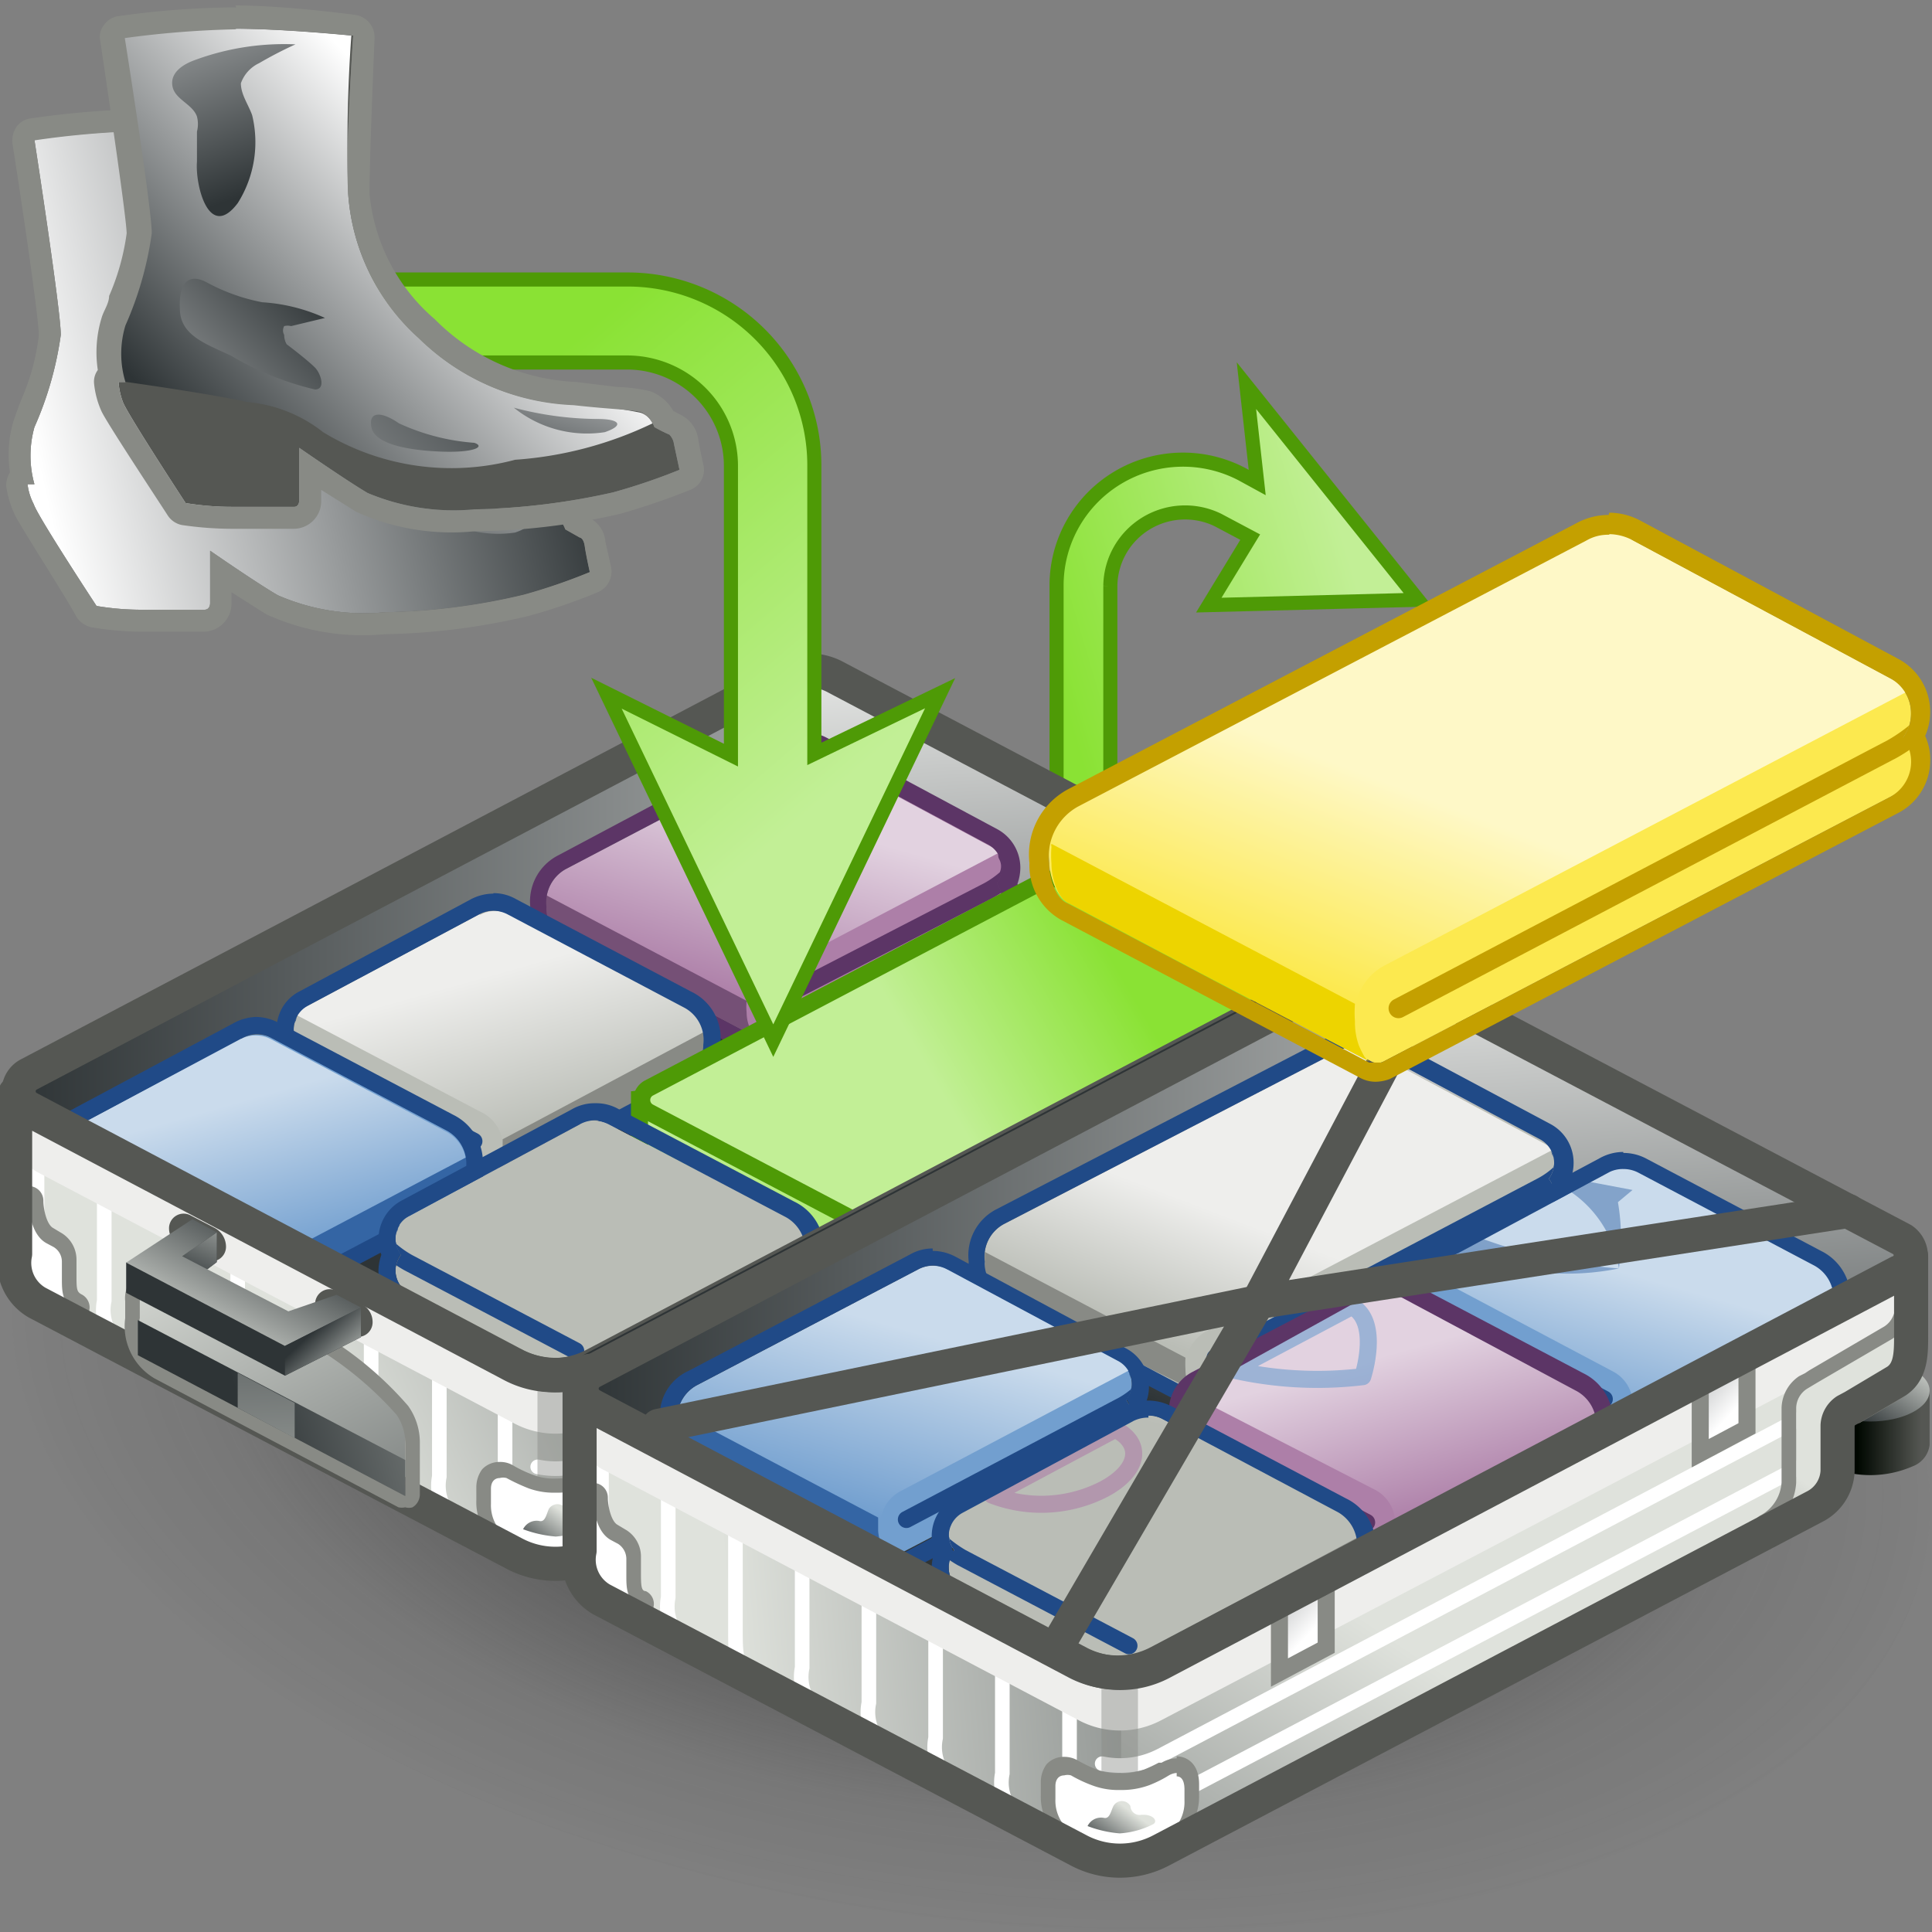 <?xml version="1.0" encoding="UTF-8" standalone="no"?>
<svg
   viewBox="0 0 48 48"
   version="1.1"
   id="svg137057"
   sodipodi:docname="packinject.svg"
   inkscape:version="1.1 (c68e22c387, 2021-05-23)"
   xmlns:inkscape="http://www.inkscape.org/namespaces/inkscape"
   xmlns:sodipodi="http://sodipodi.sourceforge.net/DTD/sodipodi-0.dtd"
   xmlns:xlink="http://www.w3.org/1999/xlink"
   xmlns="http://www.w3.org/2000/svg"
   xmlns:svg="http://www.w3.org/2000/svg"
   xmlns:rdf="http://www.w3.org/1999/02/22-rdf-syntax-ns#"
   xmlns:cc="http://creativecommons.org/ns#"
   xmlns:dc="http://purl.org/dc/elements/1.1/">
  <rect x="0" y="0" width="48" height="48" fill="#808080" stroke="none"/>
  <sodipodi:namedview
     id="namedview137059"
     pagecolor="#ffffff"
     bordercolor="#666666"
     borderopacity="1.0"
     inkscape:pageshadow="2"
     inkscape:pageopacity="0.0"
     inkscape:pagecheckerboard="0"
     showgrid="false"
     inkscape:snap-global="false"
     inkscape:zoom="15.6875"
     inkscape:cx="13.960159"
     inkscape:cy="24"
     inkscape:window-width="2880"
     inkscape:window-height="1557"
     inkscape:window-x="-8"
     inkscape:window-y="-8"
     inkscape:window-maximized="1"
     inkscape:current-layer="svg137057" />
  <defs
     id="defs136729">
    <style
       id="style136602">.cls-1,.cls-13,.cls-19,.cls-25,.cls-36,.cls-40,.cls-55,.cls-58,.cls-61,.cls-77{fill:none;}.cls-2{isolation:isolate;}.cls-3{fill:url(#radial-gradient);}.cls-38,.cls-4,.cls-81,.cls-82,.cls-84{mix-blend-mode:multiply;}.cls-26,.cls-28,.cls-5,.cls-74{stroke:#4e9a06;}.cls-25,.cls-26,.cls-28,.cls-38,.cls-5,.cls-63,.cls-64,.cls-74{stroke-miterlimit:10;}.cls-13,.cls-19,.cls-25,.cls-26,.cls-28,.cls-5,.cls-55,.cls-58,.cls-63,.cls-64,.cls-74,.cls-77{stroke-width:0.35px;}.cls-5{fill:url(#New_Gradient_Swatch_4);}.cls-6{fill:url(#linear-gradient);}.cls-7{fill:url(#linear-gradient-2);}.cls-8{fill:url(#linear-gradient-3);}.cls-9{fill:url(#linear-gradient-4);}.cls-10{fill:url(#linear-gradient-5);}.cls-11{fill:#ad7fa8;}.cls-12{clip-path:url(#clip-path);}.cls-13{stroke:#5c3566;}.cls-13,.cls-19,.cls-36,.cls-40,.cls-55,.cls-58,.cls-61,.cls-77{stroke-linecap:round;stroke-linejoin:round;}.cls-14{fill:url(#linear-gradient-6);}.cls-15{fill:#755076;}.cls-16{fill:#5c3566;}.cls-17{fill:#babdb6;}.cls-18{clip-path:url(#clip-path-2);}.cls-19{stroke:#204a87;}.cls-20{fill:url(#linear-gradient-7);}.cls-21{fill:#888a85;}.cls-22{fill:#204a87;}.cls-23{fill:url(#New_Gradient_Swatch_4-2);}.cls-24{fill:url(#New_Gradient_Swatch_4-3);}.cls-25{stroke:#73d216;}.cls-26{fill:url(#New_Gradient_Swatch_4-4);}.cls-27{fill:url(#New_Gradient_Swatch_4-5);}.cls-28{fill:url(#New_Gradient_Swatch_4-6);}.cls-29{fill:#729fcf;}.cls-30{clip-path:url(#clip-path-3);}.cls-31{fill:url(#linear-gradient-8);}.cls-32,.cls-51{fill:#3465a4;}.cls-33{clip-path:url(#clip-path-4);}.cls-34{fill:url(#linear-gradient-9);}.cls-35{fill:url(#linear-gradient-10);}.cls-36{stroke:#fff;stroke-width:0.3px;}.cls-37{fill:#eeeeec;}.cls-38,.cls-39{fill:#fff;}.cls-38,.cls-63,.cls-64{stroke:#888a85;}.cls-38{stroke-width:0.75px;opacity:0.43;}.cls-40{stroke:#555753;}.cls-40,.cls-61{stroke-width:0.7px;}.cls-41{fill:url(#linear-gradient-11);}.cls-42{fill:url(#linear-gradient-12);}.cls-43{fill:url(#linear-gradient-13);}.cls-44{fill:url(#linear-gradient-14);}.cls-45{clip-path:url(#clip-path-5);}.cls-46{fill:url(#linear-gradient-15);}.cls-47{clip-path:url(#clip-path-6);}.cls-48{fill:url(#linear-gradient-16);}.cls-49{clip-path:url(#clip-path-7);}.cls-50{fill:url(#linear-gradient-17);}.cls-51{opacity:0.47;}.cls-52{clip-path:url(#clip-path-8);}.cls-53{fill:url(#linear-gradient-18);}.cls-54{opacity:0.62;}.cls-55{stroke:#729fcf;}.cls-56{clip-path:url(#clip-path-9);}.cls-57{fill:url(#linear-gradient-19);}.cls-58{stroke:#ad7fa8;}.cls-59{fill:url(#linear-gradient-20);}.cls-60{fill:url(#linear-gradient-21);}.cls-61{stroke:#2e3436;}.cls-62{fill:url(#linear-gradient-22);}.cls-63{fill:url(#linear-gradient-23);}.cls-64{fill:url(#linear-gradient-24);}.cls-65{fill:url(#linear-gradient-25);}.cls-66{fill:url(#linear-gradient-26);}.cls-67{fill:url(#linear-gradient-27);}.cls-68{fill:url(#linear-gradient-28);}.cls-69{fill:#555753;}.cls-70{fill:url(#linear-gradient-29);}.cls-71{fill:url(#linear-gradient-30);}.cls-72{fill:url(#linear-gradient-31);}.cls-73{fill:url(#linear-gradient-32);}.cls-74{fill:url(#New_Gradient_Swatch_4-7);}.cls-75{fill:#fce94f;}.cls-76{clip-path:url(#clip-path-10);}.cls-77{stroke:#c4a000;}.cls-78{fill:url(#linear-gradient-33);}.cls-79{fill:#edd400;}.cls-80{fill:#c4a000;}.cls-81{fill:url(#linear-gradient-34);}.cls-82{fill:url(#linear-gradient-35);}.cls-83{fill:url(#linear-gradient-36);}.cls-84{fill:url(#linear-gradient-37);}.cls-85{fill:url(#linear-gradient-38);}.cls-86{fill:url(#linear-gradient-39);}.cls-87{fill:url(#linear-gradient-40);}.cls-88{fill:url(#linear-gradient-41);}</style>
    <radialGradient
       id="radial-gradient"
       cx="21.53"
       cy="-25.37"
       r="21.95"
       gradientTransform="matrix(-0.09,1.06,-0.59,-0.17,11.67,3.86)"
       gradientUnits="userSpaceOnUse">
      <stop
         offset="0.45"
         stop-color="#2c2c2c"
         stop-opacity="0.5"
         id="stop136604" />
      <stop
         offset="0.77"
         stop-color="#2c2c2c"
         stop-opacity="0.1"
         id="stop136606" />
      <stop
         offset="0.99"
         stop-color="#2c2c2c"
         stop-opacity="0"
         id="stop136608" />
    </radialGradient>
    <linearGradient
       id="New_Gradient_Swatch_4"
       x1="32.39"
       y1="16.25"
       x2="26.77"
       y2="17.91"
       gradientUnits="userSpaceOnUse">
      <stop
         offset="0"
         stop-color="#c2ef96"
         id="stop136611" />
      <stop
         offset="1"
         stop-color="#8ae234"
         id="stop136613" />
    </linearGradient>
    <linearGradient
       id="linear-gradient"
       x1="43.67"
       y1="32.85"
       x2="44.98"
       y2="32.85"
       gradientUnits="userSpaceOnUse"
       gradientTransform="translate(-53.355,-9.625)">
      <stop
         offset="0"
         stop-color="#000700"
         id="stop136616" />
      <stop
         offset="1"
         stop-color="#555753"
         id="stop136618" />
    </linearGradient>
    <linearGradient
       id="linear-gradient-2"
       x1="43.55"
       y1="32.55"
       x2="44.61"
       y2="30.98"
       gradientUnits="userSpaceOnUse">
      <stop
         offset="0"
         stop-color="#2e3436"
         id="stop136621" />
      <stop
         offset="1"
         stop-color="#dfe2dc"
         id="stop136623" />
    </linearGradient>
    <linearGradient
       id="linear-gradient-3"
       x1="5.84"
       y1="24.43"
       x2="33.18"
       y2="24.43"
       gradientUnits="userSpaceOnUse">
      <stop
         offset="0"
         stop-color="#2e3436"
         id="stop136626" />
      <stop
         offset="1"
         stop-color="#f1f2f0"
         id="stop136628" />
    </linearGradient>
    <linearGradient
       id="linear-gradient-4"
       x1="27.86"
       y1="30.02"
       x2="26.94"
       y2="16"
       xlink:href="#linear-gradient-3"
       gradientTransform="translate(-53.355,-9.625)" />
    <linearGradient
       id="linear-gradient-5"
       x1="18.62"
       y1="26.75"
       x2="29.49"
       y2="46.33"
       xlink:href="#linear-gradient-3"
       gradientTransform="translate(-53.355,-9.625)" />
    <clipPath
       id="clip-path">
      <path
         class="cls-1"
         d="M26,21.59a.57.57,0,0,0,.11-.33h0a.54.54,0,0,0-.29-.48l-3.5-1.88a.64.64,0,0,0-.6,0l-4.56,2.39a.78.78,0,0,0-.39.77.61.61,0,0,0,.25.54l4.1,2.16h0a.17.17,0,0,0,.17,0l4.53-2.38a.54.54,0,0,0,.29-.48A.52.52,0,0,0,26,21.59Z"
         id="path136633" />
    </clipPath>
    <linearGradient
       id="linear-gradient-6"
       x1="20.68"
       y1="23.95"
       x2="21.74"
       y2="20.23"
       gradientUnits="userSpaceOnUse">
      <stop
         offset="0"
         stop-color="#ad7fa8"
         id="stop136636" />
      <stop
         offset="1"
         stop-color="#e2d2e0"
         id="stop136638" />
    </linearGradient>
    <clipPath
       id="clip-path-2">
      <path
         class="cls-1"
         d="M11.67,24.9a.55.55,0,0,1-.11-.33h0a.55.55,0,0,1,.29-.48l3.51-1.87a.64.64,0,0,1,.6,0l3.62,1.91a.75.75,0,0,1,.39.76c0,.22-.1.49-.25.55L15.63,27.6h0a.17.17,0,0,1-.17,0l-3.61-1.9a.53.53,0,0,1-.18-.8Z"
         id="path136641" />
    </clipPath>
    <linearGradient
       id="linear-gradient-7"
       x1="58.41"
       y1="26.76"
       x2="59.33"
       y2="23.48"
       gradientTransform="matrix(-1, 0, 0, 1, 74.82, 0)"
       gradientUnits="userSpaceOnUse">
      <stop
         offset="0"
         stop-color="#babdb6"
         id="stop136644" />
      <stop
         offset="1"
         stop-color="#eeeeec"
         id="stop136646" />
    </linearGradient>
    <linearGradient
       id="New_Gradient_Swatch_4-2"
       x1="31.31"
       y1="24.66"
       x2="20.28"
       y2="28.96"
       xlink:href="#New_Gradient_Swatch_4"
       gradientTransform="translate(-53.355,-9.625)" />
    <linearGradient
       id="New_Gradient_Swatch_4-3"
       x1="18.7"
       y1="28.69"
       x2="23.22"
       y2="28.69"
       xlink:href="#New_Gradient_Swatch_4" />
    <linearGradient
       id="New_Gradient_Swatch_4-4"
       x1="18.66"
       y1="27.47"
       x2="31.9"
       y2="27.47"
       xlink:href="#New_Gradient_Swatch_4"
       gradientTransform="translate(-53.355,-9.625)" />
    <linearGradient
       id="New_Gradient_Swatch_4-5"
       x1="24.62"
       y1="26.72"
       x2="26.39"
       y2="22.25"
       xlink:href="#New_Gradient_Swatch_4"
       gradientTransform="translate(-53.355,-9.625)" />
    <linearGradient
       id="New_Gradient_Swatch_4-6"
       x1="24.61"
       y1="25.44"
       x2="28.41"
       y2="23.22"
       xlink:href="#New_Gradient_Swatch_4"
       gradientTransform="translate(-53.355,-9.625)" />
    <clipPath
       id="clip-path-3">
      <path
         class="cls-1"
         d="M6.8,27.43a.55.55,0,0,1-.11-.33h0A.56.56,0,0,1,7,26.62l3.51-1.87a.67.67,0,0,1,.6,0l3.62,1.91a.78.78,0,0,1,.4.77.64.64,0,0,1-.26.55l-4.09,2.15h0a.17.17,0,0,1-.17,0L7,28.23a.53.53,0,0,1-.29-.48A.54.54,0,0,1,6.8,27.43Z"
         id="path136654" />
    </clipPath>
    <linearGradient
       id="linear-gradient-8"
       x1="63.28"
       y1="29.29"
       x2="64.21"
       y2="26.01"
       gradientTransform="matrix(-1, 0, 0, 1, 74.82, 0)"
       gradientUnits="userSpaceOnUse">
      <stop
         offset="0"
         stop-color="#729fcf"
         id="stop136657" />
      <stop
         offset="1"
         stop-color="#cadbec"
         id="stop136659" />
    </linearGradient>
    <clipPath
       id="clip-path-4">
      <path
         class="cls-1"
         d="M13.76,29.2a.52.52,0,0,1-.11-.32h0a.52.52,0,0,1,.29-.47l3.5-1.88a.64.64,0,0,1,.6,0l3.63,1.91a.78.78,0,0,1,.39.77.61.61,0,0,1-.25.54l-4.1,2.16h0a.17.17,0,0,1-.17,0L13.94,30a.55.55,0,0,1-.29-.48A.57.57,0,0,1,13.76,29.2Z"
         id="path136662" />
    </clipPath>
    <linearGradient
       id="linear-gradient-9"
       x1="56.32"
       y1="31.07"
       x2="57.25"
       y2="27.78"
       xlink:href="#linear-gradient-7"
       gradientTransform="translate(-53.355,-9.625)" />
    <linearGradient
       id="linear-gradient-10"
       x1="27.44"
       y1="23.56"
       x2="11.44"
       y2="30.76"
       xlink:href="#linear-gradient-2"
       gradientTransform="translate(-53.355,-9.625)" />
    <linearGradient
       id="linear-gradient-11"
       x1="16.5"
       y1="35.42"
       x2="17.16"
       y2="34.52"
       xlink:href="#linear-gradient-2"
       gradientTransform="translate(-53.355,-9.625)" />
    <linearGradient
       id="linear-gradient-12"
       x1="17.43"
       y1="30.52"
       x2="44.77"
       y2="30.52"
       xlink:href="#linear-gradient-3"
       gradientTransform="translate(-53.355,-9.625)" />
    <linearGradient
       id="linear-gradient-13"
       x1="39.45"
       y1="36.11"
       x2="38.52"
       y2="22.09"
       xlink:href="#linear-gradient-3"
       gradientTransform="translate(-53.355,-9.625)" />
    <linearGradient
       id="linear-gradient-14"
       x1="31.16"
       y1="33.17"
       x2="35.47"
       y2="23.94"
       xlink:href="#linear-gradient-3"
       gradientTransform="translate(-53.355,-9.625)" />
    <clipPath
       id="clip-path-5">
      <path
         class="cls-1"
         d="M37.33,27.64a.55.55,0,0,0,.11-.33h0a.55.55,0,0,0-.29-.48L33.65,25a.64.64,0,0,0-.6,0l-6.89,3.62a.76.76,0,0,0-.39.77.61.61,0,0,0,.25.54L30.11,32h0a.17.17,0,0,0,.17,0l6.87-3.61a.53.53,0,0,0,.29-.48A.52.52,0,0,0,37.33,27.64Z"
         id="path136671" />
    </clipPath>
    <linearGradient
       id="linear-gradient-15"
       x1="30.34"
       y1="31.36"
       x2="31.37"
       y2="28.65"
       xlink:href="#linear-gradient-7"
       gradientTransform="translate(-53.355,-9.625)" />
    <clipPath
       id="clip-path-6">
      <path
         class="cls-1"
         d="M28.66,32.18a.52.52,0,0,0,.11-.32h0a.53.53,0,0,0-.28-.47L25,29.5a.64.64,0,0,0-.6,0l-4.55,2.38a.77.77,0,0,0-.39.77c0,.22.1.49.25.55l4.09,2.15h0a.15.15,0,0,0,.17,0L28.48,33a.55.55,0,0,0,.18-.81Z"
         id="path136675" />
    </clipPath>
    <linearGradient
       id="linear-gradient-16"
       x1="23.38"
       y1="34.55"
       x2="24.44"
       y2="30.82"
       xlink:href="#linear-gradient-8"
       gradientTransform="translate(-53.355,-9.625)" />
    <clipPath
       id="clip-path-7">
      <path
         class="cls-1"
         d="M34.87,30.2a.61.61,0,0,1-.1-.33h0a.56.56,0,0,1,.28-.48l3.51-1.88a.67.67,0,0,1,.6,0l3.62,1.91a.76.76,0,0,1,.39.77c0,.22-.1.49-.25.55l-4.09,2.15h0a.17.17,0,0,1-.17,0L35.05,31a.55.55,0,0,1-.28-.48A.58.58,0,0,1,34.87,30.2Z"
         id="path136679" />
    </clipPath>
    <linearGradient
       id="linear-gradient-17"
       x1="35.2"
       y1="32.06"
       x2="36.13"
       y2="28.78"
       xlink:href="#linear-gradient-8"
       gradientTransform="translate(-53.355,-9.625)" />
    <clipPath
       id="clip-path-8">
      <path
         class="cls-1"
         d="M30,32.73a.57.57,0,0,1-.11-.33h0a.54.54,0,0,1,.29-.48L33.68,30a.64.64,0,0,1,.6,0L37.91,32a.78.78,0,0,1,.39.77c0,.22-.1.49-.25.54L34,35.42h0a.17.17,0,0,1-.17,0l-3.6-1.9a.54.54,0,0,1-.29-.48A.52.52,0,0,1,30,32.73Z"
         id="path136683" />
    </clipPath>
    <linearGradient
       id="linear-gradient-18"
       x1="40.08"
       y1="34.59"
       x2="41.01"
       y2="31.31"
       gradientTransform="matrix(-1,0,0,1,21.465,-9.625)"
       xlink:href="#linear-gradient-6" />
    <clipPath
       id="clip-path-9">
      <path
         class="cls-1"
         d="M25.12,35.26a.57.57,0,0,1-.11-.33h0a.54.54,0,0,1,.29-.48l3.5-1.88a.64.64,0,0,1,.6,0L33,34.48a.78.78,0,0,1,.39.77.61.61,0,0,1-.25.54L29.08,38h0a.19.19,0,0,1-.18,0l-3.6-1.9a.54.54,0,0,1-.29-.48A.52.52,0,0,1,25.12,35.26Z"
         id="path136687" />
    </clipPath>
    <linearGradient
       id="linear-gradient-19"
       x1="44.96"
       y1="37.12"
       x2="45.89"
       y2="33.83"
       xlink:href="#linear-gradient-7"
       gradientTransform="translate(-53.355,-9.625)" />
    <linearGradient
       id="linear-gradient-20"
       x1="19.64"
       y1="48.75"
       x2="29.6"
       y2="34.01"
       xlink:href="#linear-gradient-2"
       gradientTransform="translate(-53.355,-9.625)" />
    <linearGradient
       id="linear-gradient-21"
       x1="39.61"
       y1="35.39"
       x2="20.51"
       y2="36.99"
       xlink:href="#linear-gradient-2"
       gradientTransform="translate(-53.355,-9.625)" />
    <linearGradient
       id="linear-gradient-22"
       x1="38.89"
       y1="39.04"
       x2="42.38"
       y2="33.73"
       xlink:href="#linear-gradient-2"
       gradientTransform="translate(-53.355,-9.625)" />
    <linearGradient
       id="linear-gradient-23"
       x1="31.62"
       y1="36.15"
       x2="32.46"
       y2="36.92"
       gradientUnits="userSpaceOnUse">
      <stop
         offset="0"
         stop-color="#b8babb"
         id="stop136694" />
      <stop
         offset="1"
         stop-color="#fff"
         id="stop136696" />
    </linearGradient>
    <linearGradient
       id="linear-gradient-24"
       x1="40.26"
       y1="31.66"
       x2="41.1"
       y2="32.43"
       xlink:href="#linear-gradient-23" />
    <linearGradient
       id="linear-gradient-25"
       x1="28.09"
       y1="41.51"
       x2="28.74"
       y2="40.61"
       xlink:href="#linear-gradient-2"
       gradientTransform="translate(-53.355,-9.625)" />
    <linearGradient
       id="linear-gradient-26"
       x1="15.5"
       y1="40.61"
       x2="9.25"
       y2="28.21"
       xlink:href="#linear-gradient-2"
       gradientTransform="translate(-53.355,-9.625)" />
    <linearGradient
       id="linear-gradient-27"
       x1="10.52"
       y1="32.52"
       x2="19.64"
       y2="29.76"
       xlink:href="#linear-gradient-2" />
    <linearGradient
       id="linear-gradient-28"
       x1="10.87"
       y1="27.98"
       x2="11.18"
       y2="38.17"
       xlink:href="#linear-gradient-2" />
    <linearGradient
       id="linear-gradient-29"
       x1="10.56"
       y1="30.07"
       x2="13.05"
       y2="25.41"
       xlink:href="#linear-gradient-2" />
    <linearGradient
       id="linear-gradient-30"
       x1="9.39"
       y1="29.81"
       x2="10.33"
       y2="27.74"
       xlink:href="#linear-gradient-2" />
    <linearGradient
       id="linear-gradient-31"
       x1="11.27"
       y1="28.44"
       x2="9.71"
       y2="31.35"
       xlink:href="#linear-gradient-2" />
    <linearGradient
       id="linear-gradient-32"
       x1="11.96"
       y1="30.77"
       x2="12.91"
       y2="31.78"
       xlink:href="#linear-gradient-2" />
    <linearGradient
       id="New_Gradient_Swatch_4-7"
       x1="24.45"
       y1="16.93"
       x2="19.07"
       y2="10.69"
       xlink:href="#New_Gradient_Swatch_4"
       gradientTransform="matrix(1.547,0,0,1.539,-16.795,-6.674)" />
    <clipPath
       id="clip-path-10">
      <path
         class="cls-1"
         d="M42.89,20.27a.71.71,0,0,0,.14-.43h0a.7.7,0,0,0-.37-.62l-4.57-2.45a.83.83,0,0,0-.78,0l-9,4.71a1,1,0,0,0-.51,1c0,.29.13.64.32.71L33.48,26h0a.24.24,0,0,0,.22,0l9-4.7a.71.71,0,0,0,.23-1.05Z"
         id="path136709" />
    </clipPath>
    <linearGradient
       id="linear-gradient-33"
       x1="33.77"
       y1="25.12"
       x2="35.12"
       y2="21.59"
       gradientUnits="userSpaceOnUse"
       gradientTransform="translate(-53.355,-9.625)">
      <stop
         offset="0"
         stop-color="#fce94f"
         id="stop136712" />
      <stop
         offset="1"
         stop-color="#fef8c7"
         id="stop136714" />
    </linearGradient>
    <linearGradient
       id="linear-gradient-34"
       x1="10.5"
       y1="14.32"
       x2="14.91"
       y2="10.25"
       gradientUnits="userSpaceOnUse">
      <stop
         offset="0"
         stop-color="#2e3436"
         id="stop136717" />
      <stop
         offset="1"
         stop-color="#fff"
         id="stop136719" />
    </linearGradient>
    <linearGradient
       id="linear-gradient-35"
       x1="18.04"
       y1="10.73"
       x2="9.58"
       y2="12.68"
       xlink:href="#linear-gradient-34"
       gradientTransform="translate(-53.355,-9.625)" />
    <linearGradient
       id="linear-gradient-36"
       x1="16.28"
       y1="15.54"
       x2="17.28"
       y2="12.26"
       xlink:href="#linear-gradient-34"
       gradientTransform="translate(-53.355,-9.625)" />
    <linearGradient
       id="linear-gradient-37"
       x1="11.93"
       y1="12.7"
       x2="16.34"
       y2="8.62"
       xlink:href="#linear-gradient-34"
       gradientTransform="translate(-53.355,-9.625)" />
    <linearGradient
       id="linear-gradient-38"
       x1="14.07"
       y1="10.36"
       x2="9.63"
       y2="14.47"
       xlink:href="#linear-gradient-34"
       gradientTransform="translate(-53.355,-9.625)" />
    <linearGradient
       id="linear-gradient-39"
       x1="17.61"
       y1="11.32"
       x2="10.66"
       y2="17.31"
       xlink:href="#linear-gradient-34"
       gradientTransform="translate(-53.355,-9.625)" />
    <linearGradient
       id="linear-gradient-40"
       x1="17.71"
       y1="13.92"
       x2="18.7"
       y2="10.63"
       xlink:href="#linear-gradient-34"
       gradientTransform="translate(-53.355,-9.625)" />
    <linearGradient
       id="linear-gradient-41"
       x1="13.46"
       y1="8.86"
       x2="11.53"
       y2="3.51"
       xlink:href="#linear-gradient-34"
       gradientTransform="translate(-53.355,-9.625)" />
    <linearGradient
       inkscape:collect="always"
       xlink:href="#New_Gradient_Swatch_4"
       id="linearGradient137077"
       gradientUnits="userSpaceOnUse"
       x1="32.39"
       y1="16.25"
       x2="26.77"
       y2="17.91"
       gradientTransform="matrix(1.336,0,0,1.33,-9.739,-7.707)" />
    <linearGradient
       inkscape:collect="always"
       xlink:href="#linear-gradient-2"
       id="linearGradient137079"
       gradientUnits="userSpaceOnUse"
       x1="43.55"
       y1="32.55"
       x2="44.61"
       y2="30.98"
       gradientTransform="translate(-53.355,-9.625)" />
    <linearGradient
       inkscape:collect="always"
       xlink:href="#linear-gradient-3"
       id="linearGradient137081"
       gradientUnits="userSpaceOnUse"
       x1="5.84"
       y1="24.43"
       x2="33.18"
       y2="24.43"
       gradientTransform="translate(-53.355,-9.625)" />
    <linearGradient
       inkscape:collect="always"
       xlink:href="#linear-gradient-6"
       id="linearGradient137083"
       gradientUnits="userSpaceOnUse"
       x1="20.68"
       y1="23.95"
       x2="21.74"
       y2="20.23"
       gradientTransform="translate(-53.355,-9.625)" />
    <linearGradient
       inkscape:collect="always"
       xlink:href="#linear-gradient-7"
       id="linearGradient137085"
       gradientUnits="userSpaceOnUse"
       gradientTransform="matrix(-1,0,0,1,21.465,-9.625)"
       x1="58.41"
       y1="26.76"
       x2="59.33"
       y2="23.48" />
    <linearGradient
       inkscape:collect="always"
       xlink:href="#linear-gradient-8"
       id="linearGradient137087"
       gradientUnits="userSpaceOnUse"
       gradientTransform="matrix(-1,0,0,1,21.465,-9.625)"
       x1="63.28"
       y1="29.29"
       x2="64.21"
       y2="26.01" />
    <linearGradient
       inkscape:collect="always"
       xlink:href="#linear-gradient-23"
       id="linearGradient137089"
       gradientUnits="userSpaceOnUse"
       x1="31.62"
       y1="36.15"
       x2="32.46"
       y2="36.92" />
    <linearGradient
       inkscape:collect="always"
       xlink:href="#linear-gradient-34"
       id="linearGradient137091"
       gradientUnits="userSpaceOnUse"
       x1="10.5"
       y1="14.32"
       x2="14.91"
       y2="10.25"
       gradientTransform="translate(-53.355,-9.625)" />
  </defs>
  <title
     id="title136731">8-Pack_Inject</title>
  <g
     id="shadow"
     style="isolation:isolate;stroke-width:0.973"
     transform="matrix(1.057,0,0,1,-1.903,4.016)">
    <ellipse
       class="cls-3"
       cx="24.62"
       cy="30.99"
       rx="12.63"
       ry="22.73"
       transform="rotate(-81.11,24.624,30.991)"
       id="ellipse136733"
       style="fill:url(#radial-gradient);stroke-width:0.973" />
  </g>
  <path
     class="cls-5"
     d="M 35.23,14.901 30.967,9.581 31.235,11.988 30.847,11.776 a 3.141,3.125 0 0 0 -4.597,2.766 v 6.184 h 1.336 v -6.171 a 1.858,1.849 0 0 1 2.673,-1.636 l 0.802,0.426 -1.029,1.689 z"
     id="path136736"
     style="isolation:isolate;fill:url(#linearGradient137077)" />
  <g
     id="g137575"
     transform="matrix(1.21,0,0,1.211,57.869,7.47)"
     style="stroke-width:0.826">
    <path
       class="cls-6"
       d="m -8.205,22.375 v 1.1 a 0.54,0.54 0 0 1 -0.35,0.44 2.17,2.17 0 0 1 -1.73,0 c -0.24,-0.12 -0.36,-0.28 -0.36,-0.44 v -1.1 z"
       id="path136738"
       style="isolation:isolate;fill:url(#linear-gradient);stroke-width:0.826" />
    <ellipse
       class="cls-7"
       cx="-9.425"
       cy="22.365"
       rx="1.22"
       ry="0.63"
       id="ellipse136740"
       style="isolation:isolate;fill:url(#linearGradient137079);stroke-width:0.826" />
    <path
       class="cls-8"
       d="m -20.355,13.845 -15.18,8 a 1.89,1.89 0 0 1 -1.7,0 l -10,-5.28 a 0.39,0.39 0 0 1 0,-0.69 l 15.53,-8.17 a 1.12,1.12 0 0 1 1,0 l 10.35,5.45 a 0.39,0.39 0 0 1 0,0.69 z"
       id="path136742"
       style="isolation:isolate;fill:url(#linearGradient137081);stroke-width:0.826" />
    <path
       class="cls-9"
       d="m -20.355,13.845 -11,5.75 v -12 a 1,1 0 0 1 0.54,0.12 l 10.46,5.44 a 0.39,0.39 0 0 1 0,0.69 z"
       id="path136744"
       style="isolation:isolate;fill:url(#linear-gradient-4);stroke-width:0.826" />
    <path
       class="cls-10"
       d="m -20.615,17.845 -15,7.86 a 1.83,1.83 0 0 1 -1.7,0 l -9.8,-5.15 a 0.53,0.53 0 0 1 0,-0.94 l 15.29,-8 a 1.06,1.06 0 0 1 1,0 l 10.15,5.33 a 0.53,0.53 0 0 1 0.06,0.9 z"
       id="path136746"
       style="isolation:isolate;fill:url(#linear-gradient-5);stroke-width:0.826" />
    <path
       class="cls-11"
       d="m -27.355,11.965 a 0.57,0.57 0 0 0 0.11,-0.33 v 0 a 0.54,0.54 0 0 0 -0.29,-0.48 l -3.5,-1.88 a 0.64,0.64 0 0 0 -0.6,0 l -4.56,2.39 a 0.78,0.78 0 0 0 -0.39,0.77 0.61,0.61 0 0 0 0.25,0.54 l 4.1,2.16 v 0 a 0.17,0.17 0 0 0 0.17,0 l 4.53,-2.38 a 0.54,0.54 0 0 0 0.29,-0.48 0.52,0.52 0 0 0 -0.11,-0.31 z"
       id="path136748"
       style="isolation:isolate;stroke-width:0.826" />
    <g
       class="cls-12"
       clip-path="url(#clip-path)"
       id="g136752"
       transform="translate(-53.355,-9.625)"
       style="isolation:isolate;stroke-width:0.826">
      <path
         class="cls-13"
         d="m 26.2,21 a 0.48,0.48 0 0 1 0,0.46 2,2 0 0 1 -0.38,0.27 L 21.42,24"
         id="path136750" />
    </g>
    <path
       class="cls-14"
       d="m -31.065,9.275 3.5,1.88 0.29,0.15 -4.82,2.53 a 0.77,0.77 0 0 0 -0.4,0.77 0.72,0.72 0 0 0 0.2,0.51 v 0 l -4.06,-2.14 a 0.61,0.61 0 0 1 -0.25,-0.54 0.78,0.78 0 0 1 0.39,-0.77 l 4.56,-2.39 a 0.64,0.64 0 0 1 0.6,0"
       id="path136754"
       style="isolation:isolate;fill:url(#linearGradient137083);stroke-width:0.826" />
    <path
       class="cls-15"
       d="m -32.305,15.115 -0.05,-0.06 a 1.09,1.09 0 0 1 -0.08,-0.15 0.77,0.77 0 0 1 -0.06,-0.3 v 0 a 1.06,1.06 0 0 1 0,-0.24 l -4.12,-2.17 v 0 a 1.15,1.15 0 0 0 0,0.24 0.61,0.61 0 0 0 0.25,0.54 l 1.77,0.93 z"
       id="path136756"
       style="isolation:isolate;stroke-width:0.826" />
    <path
       class="cls-16"
       d="m -31.355,9.205 a 0.67,0.67 0 0 1 0.31,0.07 l 3.5,1.88 a 0.54,0.54 0 0 1 0.29,0.48 v 0 a 0.57,0.57 0 0 1 -0.11,0.33 0.52,0.52 0 0 1 0.11,0.32 0.54,0.54 0 0 1 -0.29,0.48 l -4.53,2.38 h -0.08 a 0.14,0.14 0 0 1 -0.09,0 l -4.11,-2.17 a 0.61,0.61 0 0 1 -0.25,-0.54 0.78,0.78 0 0 1 0.39,-0.77 l 4.56,-2.39 a 0.59,0.59 0 0 1 0.29,-0.07 m 0,-0.35 a 1.07,1.07 0 0 0 -0.46,0.11 l -4.53,2.41 a 1.06,1.06 0 0 0 -0.58,1.08 0.93,0.93 0 0 0 0.48,0.87 l 4.05,2.14 a 0.53,0.53 0 0 0 0.26,0.07 0.54,0.54 0 0 0 0.22,-0.05 l 4.57,-2.41 a 0.88,0.88 0 0 0 0.48,-0.79 0.87,0.87 0 0 0 -0.06,-0.32 1,1 0 0 0 0.06,-0.33 0.9,0.9 0 0 0 -0.47,-0.79 l -3.51,-1.88 a 1,1 0 0 0 -0.47,-0.11 z"
       id="path136758"
       style="isolation:isolate;stroke-width:0.826" />
    <path
       class="cls-17"
       d="m -41.685,15.275 a 0.55,0.55 0 0 1 -0.11,-0.33 v 0 a 0.55,0.55 0 0 1 0.29,-0.48 l 3.51,-1.87 a 0.64,0.64 0 0 1 0.6,0 l 3.62,1.91 a 0.75,0.75 0 0 1 0.39,0.76 c 0,0.22 -0.1,0.49 -0.25,0.55 l -4.09,2.16 v 0 a 0.17,0.17 0 0 1 -0.17,0 l -3.61,-1.9 a 0.53,0.53 0 0 1 -0.18,-0.8 z"
       id="path136760"
       style="isolation:isolate;stroke-width:0.826" />
    <g
       class="cls-18"
       clip-path="url(#clip-path-2)"
       id="g136764"
       transform="translate(-53.355,-9.625)"
       style="isolation:isolate;stroke-width:0.826">
      <path
         class="cls-19"
         d="m 11.44,24.33 a 0.49,0.49 0 0 0 0,0.46 2,2 0 0 0 0.38,0.26 l 3.44,1.82"
         id="path136762" />
    </g>
    <path
       class="cls-20"
       d="m -37.995,12.595 -3.51,1.87 -0.29,0.16 3.9,2.05 a 0.78,0.78 0 0 1 0.39,0.77 0.71,0.71 0 0 1 -0.19,0.5 v 0 l 4.09,-2.16 c 0.15,-0.06 0.25,-0.33 0.25,-0.55 a 0.75,0.75 0 0 0 -0.39,-0.76 l -3.61,-1.88 a 0.64,0.64 0 0 0 -0.6,0"
       id="path136766"
       style="isolation:isolate;fill:url(#linearGradient137085);stroke-width:0.826" />
    <path
       class="cls-21"
       d="m -37.695,17.955 0.06,-0.07 a 0.52,0.52 0 0 0 0.07,-0.15 0.72,0.72 0 0 0 0.06,-0.29 v 0 c 0,-0.06 0,-0.15 0,-0.24 l 4.15,-2.21 v 0 a 2,2 0 0 1 0,0.23 c 0,0.22 -0.1,0.49 -0.25,0.55 l -1.75,0.97 z"
       id="path136768"
       style="isolation:isolate;stroke-width:0.826" />
    <path
       class="cls-22"
       d="m -37.695,12.515 a 0.67,0.67 0 0 1 0.3,0.08 l 3.62,1.91 a 0.75,0.75 0 0 1 0.39,0.76 c 0,0.22 -0.1,0.49 -0.25,0.55 l -4.09,2.16 h -0.09 a 0.11,0.11 0 0 1 -0.08,0 l -3.61,-1.9 a 0.53,0.53 0 0 1 -0.18,-0.8 0.55,0.55 0 0 1 -0.11,-0.33 v 0 a 0.55,0.55 0 0 1 0.29,-0.48 l 3.51,-1.87 a 0.61,0.61 0 0 1 0.3,-0.08 m 0,-0.35 a 1,1 0 0 0 -0.47,0.12 l -3.5,1.88 a 0.86,0.86 0 0 0 -0.48,0.78 0.93,0.93 0 0 0 0.07,0.33 0.86,0.86 0 0 0 0.41,1.1 l 3.6,1.9 a 0.48,0.48 0 0 0 0.25,0.06 0.54,0.54 0 0 0 0.27,-0.07 l 4.07,-2.15 a 0.93,0.93 0 0 0 0.44,-0.86 1.06,1.06 0 0 0 -0.6,-1.08 l -3.6,-1.9 a 0.93,0.93 0 0 0 -0.46,-0.12 z"
       id="path136770"
       style="isolation:isolate;stroke-width:0.826" />
    <path
       class="cls-23"
       d="m -21.455,14.445 v 2.68 a 0.26,0.26 0 0 1 -0.15,0.24 l -7.82,4.11 a 1.1,1.1 0 0 1 -1,0 l -4.11,-2.1 a 0.29,0.29 0 0 1 -0.16,-0.26 v -2.74 l 0.81,-0.1 7.42,-2.22 z"
       id="path136772"
       style="isolation:isolate;fill:url(#New_Gradient_Swatch_4-2);stroke-width:0.826" />
    <polyline
       class="cls-24"
       points="23.22 28.53 23.22 31.11 18.7 28.84 18.7 26.27"
       id="polyline136774"
       style="isolation:isolate;fill:url(#New_Gradient_Swatch_4-3);stroke-width:0.826"
       transform="translate(-53.355,-9.625)" />
    <line
       class="cls-25"
       x1="-29.945"
       y1="18.985"
       x2="-29.945"
       y2="21.555"
       id="line136776"
       style="isolation:isolate" />
    <path
       class="cls-26"
       d="m -21.455,14.445 v 2.68 a 0.26,0.26 0 0 1 -0.15,0.24 l -7.82,4.11 a 1.1,1.1 0 0 1 -1,0 l -4.11,-2.1 a 0.29,0.29 0 0 1 -0.16,-0.26 v -2.74 l 0.81,-0.1 7.42,-2.22 z"
       id="path136778"
       style="isolation:isolate;fill:url(#New_Gradient_Swatch_4-4)" />
    <path
       class="cls-27"
       d="m -25.805,11.955 4.21,2.25 a 0.28,0.28 0 0 1 0,0.49 l -7.82,4.1 a 1.1,1.1 0 0 1 -1,0 l -4.09,-2.15 a 0.28,0.28 0 0 1 0,-0.49 l 8,-4.2 a 0.76,0.76 0 0 1 0.73,0"
       id="path136780"
       style="isolation:isolate;fill:url(#New_Gradient_Swatch_4-5);stroke-width:0.826" />
    <path
       class="cls-28"
       d="m -25.805,11.955 4.21,2.25 a 0.28,0.28 0 0 1 0,0.49 l -7.82,4.1 a 1.1,1.1 0 0 1 -1,0 l -4.09,-2.15 a 0.28,0.28 0 0 1 0,-0.49 l 8,-4.2 a 0.76,0.76 0 0 1 0.73,0"
       id="path136782"
       style="isolation:isolate;fill:url(#New_Gradient_Swatch_4-6)" />
    <path
       class="cls-29"
       d="m -46.555,17.805 a 0.55,0.55 0 0 1 -0.11,-0.33 v 0 a 0.56,0.56 0 0 1 0.31,-0.48 l 3.51,-1.87 a 0.67,0.67 0 0 1 0.6,0 l 3.62,1.91 a 0.78,0.78 0 0 1 0.4,0.77 0.64,0.64 0 0 1 -0.26,0.55 l -4.09,2.15 v 0 a 0.17,0.17 0 0 1 -0.17,0 l -3.61,-1.9 a 0.53,0.53 0 0 1 -0.29,-0.48 0.54,0.54 0 0 1 0.09,-0.32 z"
       id="path136784"
       style="isolation:isolate;stroke-width:0.826" />
    <g
       class="cls-30"
       clip-path="url(#clip-path-3)"
       id="g136788"
       transform="translate(-53.355,-9.625)"
       style="isolation:isolate;stroke-width:0.826">
      <path
         class="cls-19"
         d="m 6.57,26.86 c -0.07,0.23 -0.05,0.36 0,0.45 a 1.8,1.8 0 0 0 0.39,0.27 l 3.44,1.82"
         id="path136786" />
    </g>
    <path
       class="cls-31"
       d="m -42.875,15.125 -3.48,1.87 -0.28,0.16 3.89,2 a 0.76,0.76 0 0 1 0.39,0.76 0.69,0.69 0 0 1 -0.19,0.51 v 0 l 4.03,-2.05 a 0.64,0.64 0 0 0 0.26,-0.55 0.78,0.78 0 0 0 -0.4,-0.77 l -3.62,-1.91 a 0.67,0.67 0 0 0 -0.6,0"
       id="path136790"
       style="isolation:isolate;fill:url(#linearGradient137087);stroke-width:0.826" />
    <path
       class="cls-32"
       d="m -42.575,20.475 c 0,0 0,0 0.06,-0.06 a 0.53,0.53 0 0 0 0.08,-0.15 1,1 0 0 0 0.08,-0.29 v 0 a 1.1,1.1 0 0 0 0,-0.24 l 4.12,-2.17 v 0 c 0,0.09 0,0.17 0,0.23 a 0.64,0.64 0 0 1 -0.26,0.55 l -1.76,0.93 z"
       id="path136792"
       style="isolation:isolate;stroke-width:0.826" />
    <path
       class="cls-22"
       d="m -42.575,15.045 a 0.63,0.63 0 0 1 0.3,0.07 l 3.62,1.91 a 0.78,0.78 0 0 1 0.4,0.77 0.64,0.64 0 0 1 -0.26,0.55 l -4.09,2.15 a 0.16,0.16 0 0 1 -0.09,0 h -0.08 l -3.58,-1.89 a 0.53,0.53 0 0 1 -0.29,-0.48 0.54,0.54 0 0 1 0.11,-0.32 0.55,0.55 0 0 1 -0.11,-0.33 v 0 a 0.56,0.56 0 0 1 0.29,-0.48 l 3.51,-1.87 a 0.64,0.64 0 0 1 0.3,-0.08 m 0,-0.35 a 1,1 0 0 0 -0.47,0.12 l -3.5,1.87 a 0.9,0.9 0 0 0 -0.47,0.79 0.92,0.92 0 0 0 0.06,0.33 0.87,0.87 0 0 0 -0.06,0.32 0.88,0.88 0 0 0 0.47,0.79 l 3.61,1.9 a 0.57,0.57 0 0 0 0.24,0.06 0.53,0.53 0 0 0 0.27,-0.08 l 4.04,-2.14 a 0.93,0.93 0 0 0 0.44,-0.86 1.09,1.09 0 0 0 -0.6,-1.09 l -3.61,-1.9 a 1,1 0 0 0 -0.46,-0.11 z"
       id="path136794"
       style="isolation:isolate;stroke-width:0.826" />
    <path
       class="cls-17"
       d="m -39.595,19.575 a 0.52,0.52 0 0 1 -0.11,-0.32 v 0 a 0.52,0.52 0 0 1 0.29,-0.47 l 3.5,-1.88 a 0.64,0.64 0 0 1 0.6,0 l 3.63,1.91 a 0.78,0.78 0 0 1 0.39,0.77 0.61,0.61 0 0 1 -0.25,0.54 l -4.1,2.16 v 0 a 0.17,0.17 0 0 1 -0.17,0 l -3.6,-1.91 a 0.55,0.55 0 0 1 -0.29,-0.48 0.57,0.57 0 0 1 0.11,-0.32 z"
       id="path136796"
       style="isolation:isolate;stroke-width:0.826" />
    <g
       class="cls-33"
       clip-path="url(#clip-path-4)"
       id="g136800"
       transform="translate(-53.355,-9.625)"
       style="isolation:isolate;stroke-width:0.826">
      <path
         class="cls-19"
         d="m 13.53,28.63 a 0.48,0.48 0 0 0 0,0.46 2.16,2.16 0 0 0 0.38,0.27 l 3.44,1.81"
         id="path136798" />
    </g>
    <path
       class="cls-34"
       d="m -35.915,16.895 -3.5,1.88 -0.29,0.15 3.89,2.05 a 0.76,0.76 0 0 1 0.39,0.77 0.71,0.71 0 0 1 -0.19,0.51 v 0 l 4.1,-2.16 a 0.61,0.61 0 0 0 0.25,-0.54 0.78,0.78 0 0 0 -0.39,-0.77 l -3.7,-1.89 a 0.64,0.64 0 0 0 -0.6,0"
       id="path136802"
       style="isolation:isolate;fill:url(#linear-gradient-9);stroke-width:0.826" />
    <path
       class="cls-21"
       d="m -35.615,22.255 0.06,-0.07 a 0.64,0.64 0 0 0 0.08,-0.14 0.8,0.8 0 0 0 0.06,-0.3 v 0 a 1.06,1.06 0 0 0 0,-0.24 l 4.06,-2.21 v 0 a 1.1,1.1 0 0 1 0,0.24 0.61,0.61 0 0 1 -0.25,0.54 l -1.75,0.97 z"
       id="path136804"
       style="isolation:isolate;stroke-width:0.826" />
    <path
       class="cls-22"
       d="m -35.615,16.815 a 0.61,0.61 0 0 1 0.3,0.08 l 3.63,1.91 a 0.78,0.78 0 0 1 0.39,0.77 0.61,0.61 0 0 1 -0.25,0.54 l -4.1,2.16 a 0.16,0.16 0 0 1 -0.09,0 h -0.08 l -3.6,-1.9 a 0.55,0.55 0 0 1 -0.29,-0.48 0.57,0.57 0 0 1 0.11,-0.33 0.52,0.52 0 0 1 -0.11,-0.32 v 0 a 0.52,0.52 0 0 1 0.29,-0.47 l 3.5,-1.88 a 0.67,0.67 0 0 1 0.3,-0.08 m 0,-0.35 a 0.93,0.93 0 0 0 -0.46,0.12 l -3.51,1.88 a 0.9,0.9 0 0 0 -0.41,1.11 1,1 0 0 0 -0.06,0.33 0.89,0.89 0 0 0 0.48,0.79 l 3.6,1.9 a 0.57,0.57 0 0 0 0.24,0.06 0.5,0.5 0 0 0 0.27,-0.08 l 4.11,-2.15 a 0.92,0.92 0 0 0 0.44,-0.85 1.07,1.07 0 0 0 -0.6,-1.09 l -3.61,-1.9 a 0.93,0.93 0 0 0 -0.46,-0.12 z"
       id="path136806"
       style="isolation:isolate;stroke-width:0.826" />
    <path
       class="cls-35"
       d="m -20.175,13.515 v 3.36 a 0.94,0.94 0 0 1 -0.45,1 l -14.95,7.83 a 1.81,1.81 0 0 1 -1.69,0 l -9.8,-5.15 a 0.94,0.94 0 0 1 -0.45,-1 v -3.29 a 0.38,0.38 0 0 0 0.2,0.29 l 10,5.28 a 1.81,1.81 0 0 0 1.69,0 l 15.19,-8 a 0.36,0.36 0 0 0 0.26,-0.32 z"
       id="path136808"
       style="isolation:isolate;fill:url(#linear-gradient-10);stroke-width:0.826" />
    <path
       class="cls-36"
       d="m -46.615,20.795 a 0.94,0.94 0 0 1 -0.45,-1 v -3.11"
       id="path136810"
       style="isolation:isolate" />
    <path
       class="cls-36"
       d="m -45.235,21.515 a 0.93,0.93 0 0 1 -0.45,-1 v -3.14"
       id="path136812"
       style="isolation:isolate" />
    <path
       class="cls-36"
       d="m -43.865,22.235 a 0.93,0.93 0 0 1 -0.45,-1 v -3.11"
       id="path136814"
       style="isolation:isolate" />
    <path
       class="cls-36"
       d="m -42.495,22.955 a 0.93,0.93 0 0 1 -0.45,-1 v -3.11"
       id="path136816"
       style="isolation:isolate" />
    <path
       class="cls-36"
       d="m -41.125,23.675 a 0.93,0.93 0 0 1 -0.45,-1 v -3.11"
       id="path136818"
       style="isolation:isolate" />
    <path
       class="cls-36"
       d="m -39.745,24.375 a 0.93,0.93 0 0 1 -0.46,-1 v -3.08"
       id="path136820"
       style="isolation:isolate" />
    <path
       class="cls-36"
       d="m -38.355,25.125 a 0.94,0.94 0 0 1 -0.45,-1 v -3.11"
       id="path136822"
       style="isolation:isolate" />
    <path
       class="cls-36"
       d="m -37.005,25.845 a 0.94,0.94 0 0 1 -0.45,-1 v -3.11"
       id="path136824"
       style="isolation:isolate" />
    <path
       class="cls-37"
       d="m -20.175,13.515 v 0.69 a 0.94,0.94 0 0 1 -0.45,1 l -14.95,7.83 a 1.81,1.81 0 0 1 -1.69,0 l -9.8,-5.16 a 0.93,0.93 0 0 1 -0.45,-1 v -0.64 a 0.38,0.38 0 0 0 0.2,0.29 l 10,5.28 a 1.81,1.81 0 0 0 1.69,0 l 15.19,-8 a 0.36,0.36 0 0 0 0.26,-0.29 z"
       id="path136826"
       style="isolation:isolate;stroke-width:0.826" />
    <path
       class="cls-36"
       d="m -36.785,23.925 a 1.81,1.81 0 0 0 1.21,-0.17 l 15.19,-8 a 0.37,0.37 0 0 0 0.21,-0.34"
       id="path136828"
       style="isolation:isolate" />
    <path
       class="cls-36"
       d="m -36.945,24.855 a 1.77,1.77 0 0 0 1.37,-0.13 l 15.19,-8 a 0.36,0.36 0 0 0 0.21,-0.33"
       id="path136830"
       style="isolation:isolate" />
    <line
       class="cls-38"
       x1="-36.415"
       y1="22.085"
       x2="-36.415"
       y2="25.355"
       id="line136832"
       style="isolation:isolate" />
    <path
       class="cls-39"
       d="m -36.355,25.825 a 1.65,1.65 0 0 1 -1.23,-0.45 v 0 a 0.91,0.91 0 0 1 -0.31,-0.73 v -0.27 a 0.33,0.33 0 0 1 0.33,-0.37 0.42,0.42 0 0 1 0.21,0.06 3.69,3.69 0 0 0 0.43,0.2 1.5,1.5 0 0 0 0.51,0.08 1.63,1.63 0 0 0 0.55,-0.09 l 0.31,-0.15 a 0.68,0.68 0 0 1 0.3,-0.11 c 0.15,0 0.31,0.11 0.31,0.42 v 0.23 a 0.94,0.94 0 0 1 -0.33,0.75 v 0 c 0,0 -0.27,0.43 -1.08,0.43 z"
       id="path136834"
       style="isolation:isolate;stroke-width:0.826" />
    <path
       class="cls-21"
       d="m -35.255,24.185 c 0.1,0 0.16,0.09 0.16,0.27 v 0.23 a 0.8,0.8 0 0 1 -0.27,0.63 c 0,0 -0.23,0.36 -1,0.36 a 1.53,1.53 0 0 1 -1.11,-0.36 0.8,0.8 0 0 1 -0.27,-0.63 v -0.31 c 0,-0.15 0.08,-0.22 0.18,-0.22 a 0.27,0.27 0 0 1 0.14,0 4.07,4.07 0 0 0 0.45,0.21 1.51,1.51 0 0 0 0.56,0.09 1.61,1.61 0 0 0 0.6,-0.1 2.11,2.11 0 0 0 0.4,-0.2 0.37,0.37 0 0 1 0.16,0 m 0,-0.3 a 0.58,0.58 0 0 0 -0.3,0.09 h -0.07 a 2.2,2.2 0 0 1 -0.3,0.14 1.53,1.53 0 0 1 -0.49,0.08 1.16,1.16 0 0 1 -0.45,-0.07 2.67,2.67 0 0 1 -0.41,-0.19 0.51,0.51 0 0 0 -0.29,-0.08 0.48,0.48 0 0 0 -0.36,0.15 0.62,0.62 0 0 0 -0.12,0.37 v 0.27 a 1.07,1.07 0 0 0 0.37,0.85 1.8,1.8 0 0 0 1.32,0.51 1.49,1.49 0 0 0 1.22,-0.45 1.11,1.11 0 0 0 0.35,-0.84 v -0.23 c 0,-0.42 -0.25,-0.57 -0.46,-0.57 z"
       id="path136836"
       style="isolation:isolate;stroke-width:0.826" />
    <path
       class="cls-39"
       d="m -21.355,18.145 a 0.13,0.13 0 0 1 -0.13,-0.08 0.14,0.14 0 0 1 0.06,-0.2 v 0 c 0.17,-0.09 0.18,-0.24 0.18,-0.49 v -0.35 a 0.49,0.49 0 0 1 0.25,-0.43 l 0.15,-0.08 c 0.23,-0.13 0.28,-0.55 0.28,-0.7 a 0.15,0.15 0 0 1 0.15,-0.15 v 0 a 0.15,0.15 0 0 1 0.15,0.15 v 1.11 a 1,1 0 0 1 -0.52,0.94 l -0.5,0.27 v 0 z"
       id="path136838"
       style="isolation:isolate;stroke-width:0.826" />
    <path
       class="cls-21"
       d="m -20.455,15.805 v 0 m 0,0 v 0 m 0,0 v 0 m 0,0 v 0 m 0,0 v 0 m 0,0 v 1.11 a 0.88,0.88 0 0 1 -0.47,0.83 l -0.47,0.25 c 0.26,-0.14 0.26,-0.38 0.26,-0.63 v -0.35 a 0.37,0.37 0 0 1 0.17,-0.3 l 0.15,-0.08 c 0.36,-0.2 0.36,-0.81 0.36,-0.83 m -0.9,2.19 v 0 m 0.94,-2.49 a 0.3,0.3 0 0 0 -0.3,0.3 c 0,0.18 -0.07,0.49 -0.2,0.57 l -0.15,0.08 a 0.64,0.64 0 0 0 -0.33,0.56 v 0.36 c 0,0.26 0,0.32 -0.1,0.36 v 0 a 0.29,0.29 0 0 0 -0.13,0.4 0.28,0.28 0 0 0 0.26,0.17 0.35,0.35 0 0 0 0.14,0 v 0 a 4.94,4.94 0 0 0 0.5,-0.26 1.17,1.17 0 0 0 0.61,-1.08 v -1.16 a 0.3,0.3 0 0 0 -0.3,-0.3 z m 0,0.6 z m 0,0 z m 0,0 z m 0,0 z m 0,0 z"
       id="path136840"
       style="isolation:isolate;stroke-width:0.826" />
    <path
       class="cls-39"
       d="m -46.285,20.845 h -0.07 v 0 c 0,0 -0.37,-0.19 -0.48,-0.26 a 1,1 0 0 1 -0.54,-1 v -1.08 a 0.15,0.15 0 0 1 0.14,-0.13 v 0 a 0.15,0.15 0 0 1 0.15,0.15 c 0,0.15 0.05,0.57 0.28,0.7 l 0.15,0.08 a 0.49,0.49 0 0 1 0.25,0.43 v 0.35 c 0,0.25 0,0.4 0.18,0.49 a 0.15,0.15 0 0 1 0.07,0.2 0.15,0.15 0 0 1 -0.13,0.07 z"
       id="path136842"
       style="isolation:isolate;stroke-width:0.826" />
    <path
       class="cls-21"
       d="m -47.235,18.505 v 0 m 0,0 c 0,0 0,0.63 0.36,0.83 l 0.15,0.08 a 0.35,0.35 0 0 1 0.17,0.3 v 0.35 c 0,0.24 0,0.49 0.26,0.63 l -0.47,-0.26 a 0.85,0.85 0 0 1 -0.47,-0.82 v -1.11 m 0.94,2.19 v 0 m -0.94,-2.49 v 0 a 0.29,0.29 0 0 0 -0.3,0.3 v 1.11 a 1.16,1.16 0 0 0 0.6,1.07 5.4,5.4 0 0 0 0.51,0.27 v 0 a 0.35,0.35 0 0 0 0.14,0 0.3,0.3 0 0 0 0.13,-0.57 v 0 c -0.09,-0.05 -0.1,-0.1 -0.1,-0.36 v -0.35 a 0.64,0.64 0 0 0 -0.33,-0.56 l -0.15,-0.09 c -0.13,-0.07 -0.2,-0.38 -0.2,-0.56 a 0.3,0.3 0 0 0 -0.3,-0.3 z"
       id="path136844"
       style="isolation:isolate;stroke-width:0.826" />
    <path
       class="cls-40"
       d="m -20.175,13.515 v 3.36 a 0.94,0.94 0 0 1 -0.45,1 l -14.95,7.83 a 1.81,1.81 0 0 1 -1.69,0 l -9.8,-5.15 a 0.94,0.94 0 0 1 -0.45,-1 v -3.29 a 0.38,0.38 0 0 0 0.2,0.29 l 10,5.28 a 1.81,1.81 0 0 0 1.69,0 l 15.19,-8 a 0.36,0.36 0 0 0 0.26,-0.32 z"
       id="path136846"
       style="isolation:isolate" />
    <path
       class="cls-41"
       d="m -37.085,25.205 a 2.49,2.49 0 0 0 0.67,0.15 1.74,1.74 0 0 0 0.68,-0.19 c 0.1,-0.06 0,-0.21 -0.25,-0.19 a 0.19,0.19 0 0 1 -0.22,-0.19 0.21,0.21 0 0 0 -0.35,0 c -0.06,0.14 -0.08,0.28 -0.2,0.25 a 0.31,0.31 0 0 0 -0.33,0.17 z"
       id="path136848"
       style="isolation:isolate;fill:url(#linear-gradient-11);stroke-width:0.826" />
    <path
       class="cls-40"
       d="m -20.355,13.845 -15.18,8 a 1.89,1.89 0 0 1 -1.7,0 l -10,-5.28 a 0.39,0.39 0 0 1 0,-0.69 l 15.53,-8.17 a 1.12,1.12 0 0 1 1,0 l 10.35,5.45 a 0.39,0.39 0 0 1 0,0.69 z"
       id="path136850"
       style="isolation:isolate" />
    <path
       class="cls-42"
       d="m -8.795,19.945 -15.18,8 a 1.83,1.83 0 0 1 -1.7,0 l -10,-5.28 a 0.39,0.39 0 0 1 0,-0.69 l 15.53,-8.17 a 1.12,1.12 0 0 1 1,0 l 10.38,5.46 a 0.4,0.4 0 0 1 -0.03,0.68 z"
       id="path136852"
       style="isolation:isolate;fill:url(#linear-gradient-12);stroke-width:0.826" />
    <path
       class="cls-43"
       d="m -8.795,19.935 -10.93,5.75 v -12 a 1,1 0 0 1 0.54,0.12 l 10.39,5.46 a 0.39,0.39 0 0 1 0,0.67 z"
       id="path136854"
       style="isolation:isolate;fill:url(#linear-gradient-13);stroke-width:0.826" />
    <path
       class="cls-44"
       d="m -9.875,22.555 v 0 a 0.35,0.35 0 0 0 -0.17,0.29 v 1.14 a 0.86,0.86 0 0 1 -0.44,0.71 l -13.5,7.1 a 1.81,1.81 0 0 1 -1.69,0 l -9.8,-5.15 a 0.53,0.53 0 0 1 0,-0.94 l 15.29,-8 a 1,1 0 0 1 1,0 z"
       id="path136856"
       style="isolation:isolate;fill:url(#linear-gradient-14);stroke-width:0.826" />
    <path
       class="cls-1"
       d="m -10.535,24.725 a 0.86,0.86 0 0 0 0.44,-0.71 v -0.94 a 0.39,0.39 0 0 1 0.17,-0.3 v 0"
       id="path136858"
       style="isolation:isolate;stroke-width:0.826" />
    <path
       class="cls-17"
       d="m -16.025,18.015 a 0.55,0.55 0 0 0 0.11,-0.33 v 0 a 0.55,0.55 0 0 0 -0.29,-0.48 l -3.5,-1.83 a 0.64,0.64 0 0 0 -0.6,0 l -6.89,3.62 a 0.76,0.76 0 0 0 -0.39,0.77 0.61,0.61 0 0 0 0.25,0.54 l 4.09,2.07 v 0 a 0.17,0.17 0 0 0 0.17,0 l 6.87,-3.61 a 0.53,0.53 0 0 0 0.29,-0.48 0.52,0.52 0 0 0 -0.11,-0.27 z"
       id="path136860"
       style="isolation:isolate;stroke-width:0.826" />
    <g
       class="cls-45"
       clip-path="url(#clip-path-5)"
       id="g136864"
       transform="translate(-53.355,-9.625)"
       style="isolation:isolate;stroke-width:0.826">
      <path
         class="cls-19"
         d="m 37.56,27.07 a 0.46,0.46 0 0 1 0,0.45 1.74,1.74 0 0 1 -0.38,0.27 l -6.7,3.52"
         id="path136862" />
    </g>
    <path
       class="cls-46"
       d="m -19.705,15.375 3.5,1.87 0.29,0.16 -7.16,3.75 a 0.78,0.78 0 0 0 -0.39,0.77 0.76,0.76 0 0 0 0.19,0.51 v 0 l -4.08,-2.18 a 0.61,0.61 0 0 1 -0.25,-0.54 0.76,0.76 0 0 1 0.39,-0.77 l 6.91,-3.57 a 0.64,0.64 0 0 1 0.6,0"
       id="path136866"
       style="isolation:isolate;fill:url(#linear-gradient-15);stroke-width:0.826" />
    <path
       class="cls-21"
       d="m -23.275,22.375 h -0.08 a 1,1 0 0 1 -0.07,-0.15 0.77,0.77 0 0 1 -0.06,-0.3 v 0 a 2.32,2.32 0 0 1 0,-0.24 l -4.12,-2.17 v 0 a 2.18,2.18 0 0 0 0,0.24 0.61,0.61 0 0 0 0.25,0.54 l 1.76,0.93 z"
       id="path136868"
       style="isolation:isolate;stroke-width:0.826" />
    <path
       class="cls-22"
       d="m -20.005,15.255 a 0.67,0.67 0 0 1 0.3,0.08 l 3.5,1.87 a 0.55,0.55 0 0 1 0.29,0.48 v 0 a 0.55,0.55 0 0 1 -0.11,0.33 0.52,0.52 0 0 1 0.11,0.32 0.53,0.53 0 0 1 -0.29,0.48 l -6.87,3.61 h -0.08 a 0.16,0.16 0 0 1 -0.09,0 l -4.11,-2.17 a 0.61,0.61 0 0 1 -0.25,-0.54 0.76,0.76 0 0 1 0.39,-0.77 l 6.91,-3.57 a 0.6,0.6 0 0 1 0.3,-0.07 m 0,-0.35 a 1,1 0 0 0 -0.46,0.11 l -6.89,3.57 a 1.06,1.06 0 0 0 -0.58,1.08 0.94,0.94 0 0 0 0.47,0.87 l 4.11,2.14 a 0.52,0.52 0 0 0 0.25,0.07 0.59,0.59 0 0 0 0.23,-0.05 l 6.88,-3.62 a 0.89,0.89 0 0 0 0.42,-1.11 0.92,0.92 0 0 0 0.06,-0.33 0.9,0.9 0 0 0 -0.47,-0.79 l -3.51,-1.87 a 0.93,0.93 0 0 0 -0.46,-0.12 z"
       id="path136870"
       style="isolation:isolate;stroke-width:0.826" />
    <path
       class="cls-29"
       d="m -24.695,22.555 a 0.52,0.52 0 0 0 0.11,-0.32 v 0 a 0.53,0.53 0 0 0 -0.28,-0.47 l -3.49,-1.89 a 0.64,0.64 0 0 0 -0.6,0 l -4.55,2.38 a 0.77,0.77 0 0 0 -0.39,0.77 c 0,0.22 0.1,0.49 0.25,0.55 l 4.09,2.15 v 0 a 0.15,0.15 0 0 0 0.17,0 l 4.51,-2.35 a 0.55,0.55 0 0 0 0.18,-0.81 z"
       id="path136872"
       style="isolation:isolate;stroke-width:0.826" />
    <g
       class="cls-47"
       clip-path="url(#clip-path-6)"
       id="g136876"
       transform="translate(-53.355,-9.625)"
       style="isolation:isolate;stroke-width:0.826">
      <path
         class="cls-19"
         d="m 28.89,31.61 a 0.49,0.49 0 0 1 0,0.46 1.77,1.77 0 0 1 -0.39,0.26 l -4.36,2.3"
         id="path136874" />
    </g>
    <path
       class="cls-48"
       d="m -28.355,19.875 3.51,1.88 0.28,0.15 -4.79,2.53 a 0.78,0.78 0 0 0 -0.39,0.77 0.73,0.73 0 0 0 0.19,0.5 v 0 l -4.11,-2.13 c -0.15,-0.06 -0.25,-0.33 -0.25,-0.55 a 0.77,0.77 0 0 1 0.39,-0.77 l 4.55,-2.38 a 0.64,0.64 0 0 1 0.6,0"
       id="path136878"
       style="isolation:isolate;fill:url(#linear-gradient-16);stroke-width:0.826" />
    <path
       class="cls-32"
       d="m -29.605,25.715 -0.06,-0.07 a 0.52,0.52 0 0 1 -0.07,-0.15 0.75,0.75 0 0 1 -0.06,-0.29 v 0 c 0,-0.06 0,-0.15 0,-0.24 l -4.12,-2.17 v 0 a 2,2 0 0 0 0,0.23 c 0,0.22 0.1,0.49 0.25,0.55 l 1.76,0.93 z"
       id="path136880"
       style="isolation:isolate;stroke-width:0.826" />
    <path
       class="cls-22"
       d="m -28.675,19.795 a 0.64,0.64 0 0 1 0.3,0.08 l 3.51,1.88 a 0.53,0.53 0 0 1 0.28,0.47 v 0 a 0.52,0.52 0 0 1 -0.11,0.32 0.55,0.55 0 0 1 -0.18,0.81 l -4.48,2.38 a 0.11,0.11 0 0 1 -0.08,0 h -0.09 l -4.14,-2.16 c -0.15,-0.06 -0.25,-0.33 -0.25,-0.55 a 0.77,0.77 0 0 1 0.39,-0.77 l 4.55,-2.38 a 0.67,0.67 0 0 1 0.3,-0.08 m 0,-0.35 a 0.93,0.93 0 0 0 -0.46,0.12 l -4.55,2.39 a 1,1 0 0 0 -0.58,1.07 0.93,0.93 0 0 0 0.47,0.87 l 4.06,2.14 a 0.43,0.43 0 0 0 0.25,0.07 0.59,0.59 0 0 0 0.23,0 l 4.55,-2.38 a 0.9,0.9 0 0 0 0.47,-0.79 1,1 0 0 0 -0.06,-0.33 0.87,0.87 0 0 0 0.06,-0.32 0.88,0.88 0 0 0 -0.47,-0.79 l -3.5,-1.88 a 1,1 0 0 0 -0.47,-0.12 z"
       id="path136882"
       style="isolation:isolate;stroke-width:0.826" />
    <path
       class="cls-29"
       d="m -18.485,20.575 a 0.61,0.61 0 0 1 -0.1,-0.33 v 0 a 0.56,0.56 0 0 1 0.28,-0.48 l 3.51,-1.88 a 0.67,0.67 0 0 1 0.6,0 l 3.62,1.91 a 0.76,0.76 0 0 1 0.39,0.77 c 0,0.22 -0.1,0.49 -0.25,0.55 l -4.09,2.15 v 0 a 0.17,0.17 0 0 1 -0.17,0 l -3.61,-1.89 a 0.55,0.55 0 0 1 -0.28,-0.48 0.58,0.58 0 0 1 0.1,-0.32 z"
       id="path136884"
       style="isolation:isolate;stroke-width:0.826" />
    <g
       class="cls-49"
       clip-path="url(#clip-path-7)"
       id="g136888"
       transform="translate(-53.355,-9.625)"
       style="isolation:isolate;stroke-width:0.826">
      <path
         class="cls-19"
         d="m 34.65,29.63 c -0.07,0.23 0,0.36 0,0.45 a 2,2 0 0 0 0.38,0.27 l 3.44,1.81"
         id="path136886" />
    </g>
    <path
       class="cls-50"
       d="m -14.795,17.885 -3.51,1.88 -0.28,0.15 3.89,2.06 a 0.76,0.76 0 0 1 0.39,0.76 0.69,0.69 0 0 1 -0.19,0.51 v 0 l 4.09,-2.15 c 0.15,-0.06 0.25,-0.33 0.25,-0.55 a 0.76,0.76 0 0 0 -0.39,-0.77 l -3.62,-1.91 a 0.67,0.67 0 0 0 -0.6,0"
       id="path136890"
       style="isolation:isolate;fill:url(#linear-gradient-17);stroke-width:0.826" />
    <path
       class="cls-51"
       d="m -14.585,19.855 a 10.52,10.52 0 0 1 -2.86,-0.63 l -0.49,0.28 0.31,0.48 0.61,-0.21 a 5.23,5.23 0 0 0 2.43,0.08 z"
       id="path136892"
       style="isolation:isolate;stroke-width:0.826" />
    <path
       class="cls-51"
       d="m -14.585,19.855 a 2.32,2.32 0 0 0 -1,-1.58 l 0.38,-0.2 0.9,0.17 -0.3,0.25 a 4.4,4.4 0 0 1 0.02,1.36 z"
       id="path136894"
       style="isolation:isolate;stroke-width:0.826" />
    <path
       class="cls-32"
       d="m -14.495,23.245 c 0,0 0,0 0.06,-0.06 a 1,1 0 0 0 0.08,-0.15 1,1 0 0 0 0,-0.29 v 0 a 1.1,1.1 0 0 0 0,-0.24 l 4.12,-2.17 v 0 a 2,2 0 0 1 0,0.23 c 0,0.22 -0.1,0.49 -0.25,0.55 l -1.76,0.93 z"
       id="path136896"
       style="isolation:isolate;stroke-width:0.826" />
    <path
       class="cls-22"
       d="m -14.495,17.815 a 0.66,0.66 0 0 1 0.3,0.07 l 3.62,1.91 a 0.76,0.76 0 0 1 0.39,0.77 c 0,0.22 -0.1,0.49 -0.25,0.55 l -4.09,2.15 h -0.09 -0.08 l -3.61,-1.89 a 0.55,0.55 0 0 1 -0.28,-0.48 0.58,0.58 0 0 1 0.1,-0.32 0.61,0.61 0 0 1 -0.1,-0.33 v 0 a 0.56,0.56 0 0 1 0.28,-0.48 l 3.51,-1.88 a 0.63,0.63 0 0 1 0.3,-0.07 m 0,-0.35 a 1,1 0 0 0 -0.47,0.12 l -3.5,1.87 a 0.9,0.9 0 0 0 -0.47,0.79 1,1 0 0 0 0.06,0.33 0.87,0.87 0 0 0 -0.06,0.32 0.88,0.88 0 0 0 0.47,0.79 l 3.61,1.9 a 0.5,0.5 0 0 0 0.51,0 l 4.08,-2.14 a 0.94,0.94 0 0 0 0.43,-0.86 1.08,1.08 0 0 0 -0.6,-1.09 l -3.6,-1.9 a 1,1 0 0 0 -0.46,-0.11 z"
       id="path136898"
       style="isolation:isolate;stroke-width:0.826" />
    <path
       class="cls-11"
       d="m -23.355,23.105 a 0.57,0.57 0 0 1 -0.11,-0.33 v 0 a 0.54,0.54 0 0 1 0.29,-0.48 l 3.5,-1.92 a 0.64,0.64 0 0 1 0.6,0 l 3.63,2 a 0.78,0.78 0 0 1 0.39,0.77 c 0,0.22 -0.1,0.49 -0.25,0.54 l -4.05,2.11 v 0 a 0.17,0.17 0 0 1 -0.17,0 l -3.6,-1.9 a 0.54,0.54 0 0 1 -0.29,-0.48 0.52,0.52 0 0 1 0.06,-0.31 z"
       id="path136900"
       style="isolation:isolate;stroke-width:0.826" />
    <g
       class="cls-52"
       clip-path="url(#clip-path-8)"
       id="g136904"
       transform="translate(-53.355,-9.625)"
       style="isolation:isolate;stroke-width:0.826">
      <path
         class="cls-13"
         d="m 29.77,32.15 a 0.48,0.48 0 0 0 0,0.46 1.74,1.74 0 0 0 0.38,0.27 l 3.44,1.81"
         id="path136902" />
    </g>
    <path
       class="cls-53"
       d="m -19.675,20.375 -3.5,1.88 -0.29,0.15 3.89,2 a 0.77,0.77 0 0 1 0.39,0.77 0.69,0.69 0 0 1 -0.19,0.51 v 0 l 4.1,-2.16 c 0.15,0 0.25,-0.32 0.25,-0.54 a 0.78,0.78 0 0 0 -0.39,-0.77 l -3.66,-1.84 a 0.64,0.64 0 0 0 -0.6,0"
       id="path136906"
       style="isolation:isolate;fill:url(#linear-gradient-18);stroke-width:0.826" />
    <g
       class="cls-54"
       id="g136910"
       transform="translate(-53.355,-9.625)"
       style="isolation:isolate;stroke-width:0.826">
      <path
         class="cls-55"
         d="m 33.29,30.26 c 0.59,0.32 0.22,1.44 0.22,1.44 a 7.81,7.81 0 0 1 -2.67,-0.14 z"
         id="path136908" />
    </g>
    <path
       class="cls-15"
       d="m -19.355,25.775 0.06,-0.06 a 0.53,0.53 0 0 0 0.08,-0.15 0.75,0.75 0 0 0 0.06,-0.29 v 0 a 1.06,1.06 0 0 0 0,-0.24 l 4.12,-2.17 v 0 a 1.15,1.15 0 0 1 0,0.24 c 0,0.22 -0.1,0.49 -0.25,0.54 l -1.77,0.93 z"
       id="path136912"
       style="isolation:isolate;stroke-width:0.826" />
    <path
       class="cls-16"
       d="m -19.355,20.375 a 0.63,0.63 0 0 1 0.3,0.07 l 3.61,1.93 a 0.78,0.78 0 0 1 0.39,0.77 c 0,0.22 -0.1,0.49 -0.25,0.54 l -4.05,2.11 h -0.09 -0.08 l -3.6,-1.9 a 0.54,0.54 0 0 1 -0.29,-0.48 0.52,0.52 0 0 1 0.11,-0.32 0.57,0.57 0 0 1 -0.11,-0.33 v 0 a 0.54,0.54 0 0 1 0.29,-0.48 l 3.45,-1.91 a 0.66,0.66 0 0 1 0.32,0 m 0,-0.35 a 1,1 0 0 0 -0.46,0.11 l -3.54,1.85 a 0.9,0.9 0 0 0 -0.47,0.79 1,1 0 0 0 0.06,0.33 0.87,0.87 0 0 0 -0.06,0.32 0.88,0.88 0 0 0 0.48,0.79 l 3.6,1.9 a 0.57,0.57 0 0 0 0.24,0.06 0.53,0.53 0 0 0 0.27,-0.08 l 4.08,-2.15 a 0.92,0.92 0 0 0 0.44,-0.85 1.08,1.08 0 0 0 -0.6,-1.09 l -3.61,-1.9 a 1,1 0 0 0 -0.46,-0.11 z"
       id="path136914"
       style="isolation:isolate;stroke-width:0.826" />
    <path
       class="cls-17"
       d="m -28.235,25.635 a 0.57,0.57 0 0 1 -0.11,-0.33 v 0 a 0.54,0.54 0 0 1 0.29,-0.48 l 3.5,-1.88 a 0.64,0.64 0 0 1 0.6,0 l 3.6,1.91 a 0.78,0.78 0 0 1 0.39,0.77 0.61,0.61 0 0 1 -0.25,0.54 l -4.06,2.21 v 0 a 0.19,0.19 0 0 1 -0.18,0 l -3.6,-1.9 a 0.54,0.54 0 0 1 -0.29,-0.48 0.52,0.52 0 0 1 0.11,-0.36 z"
       id="path136916"
       style="isolation:isolate;stroke-width:0.826" />
    <g
       class="cls-56"
       clip-path="url(#clip-path-9)"
       id="g136920"
       transform="translate(-53.355,-9.625)"
       style="isolation:isolate;stroke-width:0.826">
      <path
         class="cls-19"
         d="m 24.89,34.68 a 0.48,0.48 0 0 0 0,0.46 2.6,2.6 0 0 0 0.38,0.27 l 3.44,1.81"
         id="path136918" />
    </g>
    <path
       class="cls-57"
       d="m -24.555,22.945 -3.5,1.88 -0.3,0.15 3.89,2 a 0.77,0.77 0 0 1 0.4,0.77 0.72,0.72 0 0 1 -0.2,0.51 v 0 l 4.09,-2.16 a 0.61,0.61 0 0 0 0.25,-0.54 0.78,0.78 0 0 0 -0.39,-0.77 l -3.64,-1.84 a 0.64,0.64 0 0 0 -0.6,0"
       id="path136922"
       style="isolation:isolate;fill:url(#linear-gradient-19);stroke-width:0.826" />
    <g
       class="cls-54"
       id="g136926"
       transform="translate(-53.355,-9.625)"
       style="isolation:isolate;stroke-width:0.826">
      <path
         class="cls-58"
         d="m 28.43,32.78 c 0.58,0.3 0.48,0.84 -0.22,1.22 a 2.81,2.81 0 0 1 -2.31,0.13 z"
         id="path136924" />
    </g>
    <path
       class="cls-21"
       d="m -24.245,28.305 0.05,-0.06 a 1.09,1.09 0 0 0 0.08,-0.15 0.75,0.75 0 0 0 0.06,-0.29 v 0 a 2.32,2.32 0 0 0 0,-0.24 l 4.1,-2.19 v 0 a 2.27,2.27 0 0 1 0,0.24 0.61,0.61 0 0 1 -0.25,0.54 l -1.76,0.93 z"
       id="path136928"
       style="isolation:isolate;stroke-width:0.826" />
    <path
       class="cls-22"
       d="m -24.245,22.875 a 0.59,0.59 0 0 1 0.29,0.07 l 3.6,1.91 a 0.78,0.78 0 0 1 0.39,0.77 0.61,0.61 0 0 1 -0.25,0.54 l -4.06,2.21 a 0.17,0.17 0 0 1 -0.1,0 h -0.08 l -3.6,-1.9 a 0.54,0.54 0 0 1 -0.29,-0.48 0.52,0.52 0 0 1 0.11,-0.32 0.57,0.57 0 0 1 -0.11,-0.33 v 0 a 0.54,0.54 0 0 1 0.29,-0.48 l 3.5,-1.88 a 0.67,0.67 0 0 1 0.31,-0.07 m 0,-0.35 a 1,1 0 0 0 -0.47,0.11 l -3.51,1.88 a 0.9,0.9 0 0 0 -0.47,0.79 1,1 0 0 0 0.06,0.33 0.87,0.87 0 0 0 -0.06,0.32 0.88,0.88 0 0 0 0.48,0.79 l 3.6,1.9 a 0.6,0.6 0 0 0 0.24,0.06 0.57,0.57 0 0 0 0.28,-0.08 l 4.07,-2.15 a 0.92,0.92 0 0 0 0.44,-0.85 1.07,1.07 0 0 0 -0.6,-1.09 l -3.6,-1.9 a 1.07,1.07 0 0 0 -0.46,-0.11 z"
       id="path136930"
       style="isolation:isolate;stroke-width:0.826" />
    <path
       class="cls-59"
       d="m -8.585,19.605 v 1.62 c 0,0.37 0,0.74 -0.3,0.94 l -0.28,0.17 -0.61,0.36 -0.15,0.08 a 0.39,0.39 0 0 0 -0.17,0.3 v 0.94 a 0.86,0.86 0 0 1 -0.44,0.71 l -13.45,7.07 a 1.81,1.81 0 0 1 -1.69,0 l -9.8,-5.15 a 0.94,0.94 0 0 1 -0.45,-1 v -3.27 a 0.36,0.36 0 0 0 0.2,0.28 l 10,5.28 a 1.81,1.81 0 0 0 1.69,0 l 15.19,-8 a 0.39,0.39 0 0 0 0.26,-0.33 z"
       id="path136932"
       style="isolation:isolate;fill:url(#linear-gradient-20);stroke-width:0.826" />
    <path
       class="cls-60"
       d="m -24.805,28.145 v 3.86 a 1.78,1.78 0 0 1 -0.87,-0.21 l -9.8,-5.15 a 0.94,0.94 0 0 1 -0.45,-1 v -3.27 a 0.36,0.36 0 0 0 0.2,0.28 l 10,5.28 a 1.79,1.79 0 0 0 0.92,0.21 z"
       id="path136934"
       style="isolation:isolate;fill:url(#linear-gradient-21);stroke-width:0.826" />
    <path
       class="cls-36"
       d="m -35.025,26.885 a 0.94,0.94 0 0 1 -0.45,-1 v -3.11"
       id="path136936"
       style="isolation:isolate" />
    <path
       class="cls-36"
       d="m -33.645,27.605 a 0.93,0.93 0 0 1 -0.46,-1 v -3.11"
       id="path136938"
       style="isolation:isolate" />
    <path
       class="cls-36"
       d="m -32.275,28.375 c -0.43,-0.22 -0.45,-0.59 -0.45,-1 v -3.16"
       id="path136940"
       style="isolation:isolate" />
    <path
       class="cls-36"
       d="m -30.905,29.045 a 0.93,0.93 0 0 1 -0.45,-1 v -3.11"
       id="path136942"
       style="isolation:isolate" />
    <path
       class="cls-36"
       d="m -29.535,29.765 a 0.93,0.93 0 0 1 -0.45,-1 v -3.1"
       id="path136944"
       style="isolation:isolate" />
    <path
       class="cls-36"
       d="m -28.165,30.485 a 0.93,0.93 0 0 1 -0.45,-1 v -3.11"
       id="path136946"
       style="isolation:isolate" />
    <path
       class="cls-36"
       d="m -26.785,31.215 a 0.93,0.93 0 0 1 -0.46,-1 v -3.11"
       id="path136948"
       style="isolation:isolate" />
    <path
       class="cls-36"
       d="m -25.415,31.935 a 0.94,0.94 0 0 1 -0.45,-1 v -3.11"
       id="path136950"
       style="isolation:isolate" />
    <path
       class="cls-37"
       d="m -8.585,19.605 v 0.69 a 0.94,0.94 0 0 1 -0.45,1 l -14.95,7.83 a 1.81,1.81 0 0 1 -1.69,0 l -9.8,-5.16 a 0.93,0.93 0 0 1 -0.45,-1 v -0.59 a 0.38,0.38 0 0 0 0.2,0.29 l 10,5.28 a 1.81,1.81 0 0 0 1.69,0 l 15.19,-8 a 0.37,0.37 0 0 0 0.26,-0.34 z"
       id="path136952"
       style="isolation:isolate;stroke-width:0.826" />
    <path
       class="cls-36"
       d="m -25.195,30.015 a 1.82,1.82 0 0 0 1.21,-0.17 l 15.19,-8 a 0.39,0.39 0 0 0 0.21,-0.34"
       id="path136954"
       style="isolation:isolate" />
    <path
       class="cls-36"
       d="m -25.355,30.945 a 1.77,1.77 0 0 0 1.37,-0.13 l 13.78,-7.24"
       id="path136956"
       style="isolation:isolate" />
    <line
       class="cls-38"
       x1="-24.835"
       y1="28.175"
       x2="-24.835"
       y2="31.445"
       id="line136958"
       style="isolation:isolate" />
    <path
       class="cls-39"
       d="m -24.775,31.925 a 1.63,1.63 0 0 1 -1.22,-0.42 v 0 a 0.91,0.91 0 0 1 -0.31,-0.73 v -0.27 a 0.33,0.33 0 0 1 0.33,-0.37 0.42,0.42 0 0 1 0.21,0.06 3.69,3.69 0 0 0 0.41,0.18 1.5,1.5 0 0 0 0.51,0.08 1.53,1.53 0 0 0 0.54,-0.09 1.62,1.62 0 0 0 0.32,-0.15 0.66,0.66 0 0 1 0.29,-0.11 c 0.16,0 0.32,0.11 0.32,0.42 v 0.23 a 1,1 0 0 1 -0.33,0.75 v 0 c 0,0 -0.25,0.42 -1.07,0.42 z"
       id="path136960"
       style="isolation:isolate;stroke-width:0.826" />
    <path
       class="cls-21"
       d="m -23.665,30.275 c 0.1,0 0.16,0.09 0.16,0.27 v 0.23 a 0.8,0.8 0 0 1 -0.27,0.63 c 0,0 -0.23,0.36 -1,0.36 a 1.53,1.53 0 0 1 -1.11,-0.39 0.8,0.8 0 0 1 -0.27,-0.63 v -0.27 c 0,-0.15 0.08,-0.22 0.18,-0.22 a 0.27,0.27 0 0 1 0.14,0 2.8,2.8 0 0 0 0.45,0.21 1.51,1.51 0 0 0 0.56,0.09 1.64,1.64 0 0 0 0.6,-0.1 2.47,2.47 0 0 0 0.4,-0.2 0.37,0.37 0 0 1 0.16,-0.05 m 0,-0.3 a 0.64,0.64 0 0 0 -0.31,0.09 h -0.06 a 3,3 0 0 1 -0.3,0.14 1.53,1.53 0 0 1 -0.49,0.08 1.26,1.26 0 0 1 -0.46,-0.07 3.2,3.2 0 0 1 -0.4,-0.19 0.55,0.55 0 0 0 -0.29,-0.08 0.48,0.48 0 0 0 -0.36,0.15 0.62,0.62 0 0 0 -0.12,0.37 v 0.27 a 1.11,1.11 0 0 0 0.36,0.85 1.85,1.85 0 0 0 1.32,0.44 1.49,1.49 0 0 0 1.22,-0.45 1.11,1.11 0 0 0 0.35,-0.84 v -0.23 c 0,-0.42 -0.25,-0.57 -0.46,-0.57 z"
       id="path136962"
       style="isolation:isolate;stroke-width:0.826" />
    <path
       class="cls-39"
       d="m -34.695,26.935 h -0.07 v 0 c 0,0 -0.37,-0.19 -0.48,-0.26 a 1,1 0 0 1 -0.54,-1 v -1.08 a 0.15,0.15 0 0 1 0.15,-0.15 v 0 a 0.15,0.15 0 0 1 0.15,0.15 c 0,0.15 0.05,0.57 0.28,0.7 h 0.11 a 0.55,0.55 0 0 1 0.29,0.46 v 0.35 c 0,0.25 0,0.4 0.18,0.49 v 0 a 0.16,0.16 0 0 1 0.06,0.2 0.16,0.16 0 0 1 -0.13,0.14 z"
       id="path136964"
       style="isolation:isolate;stroke-width:0.826" />
    <path
       class="cls-21"
       d="m -35.645,24.595 v 0 m 0,0 c 0,0 0,0.63 0.36,0.83 l 0.15,0.08 a 0.37,0.37 0 0 1 0.17,0.3 v 0.35 c 0,0.24 0,0.49 0.26,0.63 l -0.47,-0.26 a 0.85,0.85 0 0 1 -0.47,-0.82 v -1.11 m 0.94,2.19 v 0 m -0.94,-2.49 v 0 a 0.29,0.29 0 0 0 -0.3,0.3 v 1.11 a 1.17,1.17 0 0 0 0.59,1.07 5.38,5.38 0 0 0 0.52,0.27 v 0 a 0.35,0.35 0 0 0 0.14,0 0.28,0.28 0 0 0 0.26,-0.17 0.29,0.29 0 0 0 -0.13,-0.4 v 0 c -0.09,0 -0.1,-0.1 -0.1,-0.36 v -0.35 a 0.64,0.64 0 0 0 -0.33,-0.56 l -0.15,-0.09 c -0.13,-0.07 -0.2,-0.38 -0.2,-0.56 a 0.3,0.3 0 0 0 -0.3,-0.3 z"
       id="path136966"
       style="isolation:isolate;stroke-width:0.826" />
    <line
       class="cls-61"
       x1="-35.715"
       y1="21.955"
       x2="-20.185"
       y2="13.785"
       id="line136968"
       style="isolation:isolate" />
    <path
       class="cls-62"
       d="m -8.585,21.225 c 0,0.37 0,0.74 -0.3,0.94 l -0.89,0.53 -0.15,0.08 a 0.39,0.39 0 0 0 -0.17,0.3 v 0.94 a 0.86,0.86 0 0 1 -0.44,0.71 l -1,0.46 a 1.14,1.14 0 0 0 0.59,-0.94 v -1.53 a 0.48,0.48 0 0 1 0.22,-0.39 l 0.2,-0.12 1.56,-0.91 c 0.39,-0.27 0.39,-0.75 0.39,-1.25 z"
       id="path136970"
       style="isolation:isolate;fill:url(#linear-gradient-22);stroke-width:0.826" />
    <path
       class="cls-21"
       d="m -8.585,20.045 v 1.18 c 0,0.37 0,0.74 -0.3,0.94 l -0.89,0.53 -0.15,0.08 a 0.39,0.39 0 0 0 -0.17,0.3 v 0.94 a 0.86,0.86 0 0 1 -0.44,0.71 l -1,0.46 a 1.14,1.14 0 0 0 0.59,-0.94 v -1.53 a 0.48,0.48 0 0 1 0.22,-0.39 l 0.2,-0.12 1.56,-0.91 c 0.39,-0.27 0.39,-0.75 0.39,-1.25 m 0,-0.3 a 0.3,0.3 0 0 0 -0.3,0.3 c 0,0.51 0,0.83 -0.26,1 l -1.54,0.9 -0.09,0.06 -0.12,0.06 a 0.81,0.81 0 0 0 -0.36,0.65 v 1.53 a 0.83,0.83 0 0 1 -0.42,0.67 0.3,0.3 0 0 0 -0.14,0.4 0.29,0.29 0 0 0 0.27,0.17 0.28,0.28 0 0 0 0.13,0 l 1,-0.46 a 1.18,1.18 0 0 0 0.61,-1 v -0.95 a 0.13,0.13 0 0 1 0,-0.05 h 0.06 0.09 l 0.89,-0.52 a 1.3,1.3 0 0 0 0.44,-1.2 v -1.26 a 0.29,0.29 0 0 0 -0.3,-0.3 z"
       id="path136972"
       style="isolation:isolate;stroke-width:0.826" />
    <polygon
       class="cls-63"
       points="32.76,37.26 31.8,37.77 31.8,36.26 32.76,35.75 "
       id="polygon136974"
       style="isolation:isolate;fill:url(#linearGradient137089)"
       transform="translate(-53.355,-9.625)" />
    <polygon
       class="cls-64"
       points="41.4,32.76 40.44,33.27 40.44,31.76 41.4,31.25 "
       id="polygon136976"
       style="isolation:isolate;fill:url(#linear-gradient-24)"
       transform="translate(-53.355,-9.625)" />
    <path
       class="cls-40"
       d="m -8.585,19.605 v 1.62 c 0,0.37 0,0.74 -0.3,0.94 l -0.89,0.53 -0.15,0.08 a 0.39,0.39 0 0 0 -0.17,0.3 v 0.94 a 0.86,0.86 0 0 1 -0.44,0.71 l -13.45,7.07 a 1.81,1.81 0 0 1 -1.69,0 l -9.8,-5.15 a 0.94,0.94 0 0 1 -0.45,-1 v -3.27 a 0.36,0.36 0 0 0 0.2,0.28 l 10,5.28 a 1.81,1.81 0 0 0 1.69,0 l 15.19,-8 a 0.39,0.39 0 0 0 0.26,-0.33 z"
       id="path136978"
       style="isolation:isolate" />
    <path
       class="cls-65"
       d="m -25.495,31.295 a 2.39,2.39 0 0 0 0.66,0.15 1.75,1.75 0 0 0 0.69,-0.19 c 0.1,-0.06 0,-0.21 -0.25,-0.19 a 0.19,0.19 0 0 1 -0.22,-0.18 0.2,0.2 0 0 0 -0.35,0 c -0.06,0.13 -0.08,0.27 -0.2,0.24 a 0.31,0.31 0 0 0 -0.33,0.17 z"
       id="path136980"
       style="isolation:isolate;fill:url(#linear-gradient-25);stroke-width:0.826" />
    <path
       class="cls-40"
       d="m -35.925,21.975 a 1.89,1.89 0 0 1 -1.34,-0.14"
       id="path136982"
       style="isolation:isolate" />
    <path
       class="cls-40"
       d="m -35.715,22.645 a 0.39,0.39 0 0 1 0,-0.69"
       id="path136984"
       style="isolation:isolate" />
    <path
       class="cls-66"
       d="m -39.505,23.445 v 1.07 l -5,-2.64 a 0.93,0.93 0 0 1 -0.45,-1 v -0.35 c 0,0 0,-0.37 0.26,-0.37 a 6.5,6.5 0 0 1 2.52,0.84 7.2,7.2 0 0 1 2.53,1.83 1,1 0 0 1 0.14,0.62 z"
       id="path136986"
       style="isolation:isolate;fill:url(#linear-gradient-26);stroke-width:0.826" />
    <path
       class="cls-21"
       d="m -44.735,20.185 a 6.5,6.5 0 0 1 2.52,0.84 7.2,7.2 0 0 1 2.53,1.83 1,1 0 0 1 0.18,0.59 v 1.07 l -5,-2.64 a 0.93,0.93 0 0 1 -0.45,-1 v -0.35 c 0,0 0,-0.37 0.26,-0.37 m 0,-0.3 a 0.61,0.61 0 0 0 -0.56,0.67 v 0.35 a 1.24,1.24 0 0 0 0.61,1.24 l 5,2.64 a 0.32,0.32 0 0 0 0.14,0 0.26,0.26 0 0 0 0.15,0 0.31,0.31 0 0 0 0.15,-0.26 v -1.05 a 1.29,1.29 0 0 0 -0.24,-0.77 7.22,7.22 0 0 0 -2.64,-1.92 6.57,6.57 0 0 0 -2.65,-0.87 z"
       id="path136988"
       style="isolation:isolate;stroke-width:0.826" />
    <polygon
       class="cls-67"
       points="13.85,34.15 8.36,31.26 8.36,30.54 13.85,33.41 "
       id="polygon136990"
       style="isolation:isolate;fill:url(#linear-gradient-27);stroke-width:0.826"
       transform="translate(-53.355,-9.625)" />
    <polygon
       class="cls-68"
       points="11.58,32.96 10.41,32.34 10.41,31.62 11.58,32.24 "
       id="polygon136992"
       style="isolation:isolate;fill:url(#linear-gradient-28);stroke-width:0.826"
       transform="translate(-53.355,-9.625)" />
    <path
       class="cls-69"
       d="m -44.355,19.035 v 0 a 0.42,0.42 0 0 0 0.23,0.37 l 0.5,0.27 a 0.3,0.3 0 0 0 0.44,-0.27 v 0 a 0.44,0.44 0 0 0 -0.23,-0.38 l -0.5,-0.26 a 0.3,0.3 0 0 0 -0.44,0.27 z"
       id="path136994"
       style="isolation:isolate;stroke-width:0.826" />
    <path
       class="cls-69"
       d="m -41.355,20.585 v 0 a 0.44,0.44 0 0 0 0.23,0.38 l 0.51,0.26 a 0.3,0.3 0 0 0 0.44,-0.27 v 0 a 0.41,0.41 0 0 0 -0.23,-0.37 l -0.51,-0.27 a 0.3,0.3 0 0 0 -0.44,0.27 z"
       id="path136996"
       style="isolation:isolate;stroke-width:0.826" />
    <polygon
       class="cls-70"
       points="11.45,30.97 9.33,29.84 9.98,29.35 9.98,28.74 9.48,29.09 8.12,29.36 8.12,29.98 11.38,31.68 12.94,30.89 12.94,30.28 "
       id="polygon136998"
       style="isolation:isolate;fill:url(#linear-gradient-29);stroke-width:0.826"
       transform="translate(-53.355,-9.625)" />
    <polygon
       class="cls-71"
       points="9.27,29.23 9.98,28.74 9.98,29.35 9.33,29.84 "
       id="polygon137000"
       style="isolation:isolate;fill:url(#linear-gradient-30);stroke-width:0.826"
       transform="translate(-53.355,-9.625)" />
    <polygon
       class="cls-72"
       points="9.98,28.74 9.48,28.47 8.12,29.36 11.38,31.07 12.94,30.28 12.44,30.02 11.45,30.36 9.27,29.23 "
       id="polygon137002"
       style="isolation:isolate;fill:url(#linear-gradient-31);stroke-width:0.826"
       transform="translate(-53.355,-9.625)" />
    <polygon
       class="cls-73"
       points="11.38,31.07 12.94,30.28 12.94,30.89 11.38,31.68 "
       id="polygon137004"
       style="isolation:isolate;fill:url(#linear-gradient-32);stroke-width:0.826"
       transform="translate(-53.355,-9.625)" />
    <polyline
       class="cls-40"
       points="19.05 32.71 31.36 30.17 27.2 37.29"
       id="polyline137006"
       transform="translate(-53.355,-9.625)"
       style="isolation:isolate" />
    <polyline
       class="cls-40"
       points="34.77 23.72 31.36 30.17 43.48 28.3"
       id="polyline137008"
       transform="translate(-53.355,-9.625)"
       style="isolation:isolate" />
    <path
       class="cls-40"
       d="m -8.795,19.945 -15.18,8 a 1.83,1.83 0 0 1 -1.7,0 l -10,-5.28 a 0.39,0.39 0 0 1 0,-0.69 l 15.53,-8.17 a 1.12,1.12 0 0 1 1,0 l 10.38,5.46 a 0.4,0.4 0 0 1 -0.03,0.68 z"
       id="path137010"
       style="isolation:isolate" />
  </g>
  <path
     class="cls-74"
     d="M 20.232,18.73 V 11.56 A 4.64,4.616 0 0 0 15.592,6.944 H 9.096 v 2.062 h 6.481 a 2.583,2.57 0 0 1 2.583,2.554 v 7.201 l -3.093,-1.539 4.145,8.632 4.145,-8.632 z"
     id="path137012"
     style="isolation:isolate;fill:url(#New_Gradient_Swatch_4-7)" />
  <g
     id="g137436"
     transform="matrix(1.404,0,0,1.404,61.975,3.38)"
     style="stroke-width:0.712">
    <path
       class="cls-75"
       d="m -10.465,10.645 a 0.71,0.71 0 0 0 0.14,-0.43 v 0 a 0.7,0.7 0 0 0 -0.37,-0.62 l -4.57,-2.45 a 0.83,0.83 0 0 0 -0.78,0 l -9,4.71 a 1,1 0 0 0 -0.51,1 c 0,0.29 0.13,0.64 0.32,0.71 l 5.36,2.81 v 0 a 0.24,0.24 0 0 0 0.22,0 l 9,-4.7 a 0.71,0.71 0 0 0 0.23,-1.05 z"
       id="path137014"
       style="isolation:isolate;stroke-width:0.712" />
    <g
       class="cls-76"
       clip-path="url(#clip-path-10)"
       id="g137018"
       transform="translate(-53.355,-9.625)"
       style="isolation:isolate;stroke-width:0.712">
      <path
         class="cls-77"
         d="m 43.19,19.52 a 0.64,0.64 0 0 1 0,0.6 2.9,2.9 0 0 1 -0.49,0.35 l -8.74,4.59"
         id="path137016" />
    </g>
    <path
       class="cls-78"
       d="m -15.265,7.145 4.57,2.45 0.37,0.2 -9.33,4.89 a 1,1 0 0 0 -0.51,1 1,1 0 0 0 0.25,0.66 v 0 l -5.34,-2.82 c -0.19,-0.07 -0.32,-0.42 -0.32,-0.71 a 1,1 0 0 1 0.51,-1 l 9,-4.71 a 0.83,0.83 0 0 1 0.78,0"
       id="path137020"
       style="isolation:isolate;fill:url(#linear-gradient-33);stroke-width:0.712" />
    <path
       class="cls-79"
       d="m -19.915,16.375 a 0.6,0.6 0 0 1 -0.08,-0.08 1.86,1.86 0 0 1 -0.1,-0.2 1.22,1.22 0 0 1 -0.07,-0.38 v -0.05 a 2,2 0 0 1 0,-0.31 l -5.37,-2.83 a 0.07,0.07 0 0 0 0,0.05 1.79,1.79 0 0 0 0,0.3 c 0,0.29 0.13,0.64 0.32,0.71 l 2.3,1.22 z"
       id="path137022"
       style="isolation:isolate;stroke-width:0.712" />
    <path
       class="cls-80"
       d="m -15.655,7.045 a 0.9,0.9 0 0 1 0.39,0.1 l 4.57,2.45 a 0.7,0.7 0 0 1 0.37,0.62 v 0 a 0.71,0.71 0 0 1 -0.14,0.43 0.71,0.71 0 0 1 -0.23,1.05 l -9,4.7 h -0.1 -0.12 l -5.34,-2.82 c -0.19,-0.07 -0.32,-0.42 -0.32,-0.71 a 1,1 0 0 1 0.51,-1 l 9,-4.71 a 0.76,0.76 0 0 1 0.39,-0.1 m 0,-0.35 a 1.19,1.19 0 0 0 -0.56,0.14 l -9,4.71 a 1.31,1.31 0 0 0 -0.69,1.31 1.1,1.1 0 0 0 0.55,1 l 5.3,2.8 a 0.58,0.58 0 0 0 0.28,0.07 0.74,0.74 0 0 0 0.25,-0.05 l 9,-4.71 a 1.05,1.05 0 0 0 0.56,-0.94 1,1 0 0 0 -0.09,-0.42 1.06,1.06 0 0 0 -0.47,-1.36 l -4.57,-2.45 a 1.18,1.18 0 0 0 -0.55,-0.14 z"
       id="path137024"
       style="isolation:isolate;stroke-width:0.712" />
  </g>
  <g
     id="g137428"
     transform="matrix(1.559,0,0,1.559,68.976,5.787)"
     style="stroke-width:0.641">
    <path
       class="cls-69"
       d="m -43.695,-1.485 a 14.08,14.08 0 0 1 1.78,-0.14 c 0.79,0 1.87,0.12 1.87,0.12 0,0 -0.13,1.86 -0.07,2.52 a 3.3,3.3 0 0 0 1.13,2.3 3.68,3.68 0 0 0 2.46,1.06 9.84,9.84 0 0 1 1.07,0.12 c 0.14,0 0.22,0.23 0.22,0.23 l 0.23,0.13 c 0,0 0.06,0 0.08,0.14 0.02,0.14 0.08,0.41 0.08,0.41 a 9.22,9.22 0 0 1 -1.05,0.36 10.15,10.15 0 0 1 -2.21,0.28 3.44,3.44 0 0 1 -1.71,-0.27 c -0.33,-0.19 -1.08,-0.71 -1.08,-0.71 v 0.84 c 0,0 0,0.1 -0.09,0.1 h -1 a 4.35,4.35 0 0 1 -0.72,-0.06 c 0,0 -0.94,-1.43 -1,-1.62 a 0.94,0.94 0 0 1 -0.1,-0.32 h 0.11 a 1.68,1.68 0 0 1 0,-0.91 5.47,5.47 0 0 0 0.42,-1.47 c 0,-0.4 -0.42,-3.11 -0.42,-3.11 z"
       id="path137026"
       style="isolation:isolate;stroke-width:0.641" />
    <path
       class="cls-69"
       d="m -35.275,4.655 a 5.84,5.84 0 0 1 -2.19,0.58 c -1.79,0.28 -2.8,-0.18 -3.05,-0.44 a 2.34,2.34 0 0 0 -1.22,-0.48 c -0.62,-0.14 -1.95,-0.32 -1.95,-0.32 a 1.69,1.69 0 0 1 0,-0.91 4.83,4.83 0 0 0 0.42,-1.47 c 0,-0.39 -0.42,-3.11 -0.42,-3.11 a 15.29,15.29 0 0 1 1.77,-0.13 c 0.79,0 1.88,0.12 1.88,0.12 0,0 -0.14,1.86 -0.09,2.51 a 3.38,3.38 0 0 0 1.14,2.31 3.66,3.66 0 0 0 2.45,1.06 c 0.64,0.08 0.94,0.08 1.08,0.13 a 0.3,0.3 0 0 1 0.18,0.15 z"
       id="path137028"
       style="isolation:isolate;stroke-width:0.641" />
    <path
       class="cls-81"
       d="m -35.275,4.655 a 5.84,5.84 0 0 1 -2.19,0.58 c -1.79,0.28 -2.8,-0.18 -3.05,-0.44 a 2.34,2.34 0 0 0 -1.22,-0.48 c -0.62,-0.14 -1.95,-0.32 -1.95,-0.32 a 1.69,1.69 0 0 1 0,-0.91 4.83,4.83 0 0 0 0.42,-1.47 c 0,-0.39 -0.42,-3.11 -0.42,-3.11 a 15.29,15.29 0 0 1 1.77,-0.13 c 0.79,0 1.88,0.12 1.88,0.12 0,0 -0.14,1.86 -0.09,2.51 a 3.38,3.38 0 0 0 1.14,2.31 3.66,3.66 0 0 0 2.45,1.06 c 0.64,0.08 0.94,0.08 1.08,0.13 a 0.3,0.3 0 0 1 0.18,0.15 z"
       id="path137030"
       style="isolation:isolate;fill:url(#linearGradient137091);stroke-width:0.641" />
    <path
       class="cls-82"
       d="m -43.695,-1.485 a 14.08,14.08 0 0 1 1.78,-0.14 c 0.79,0 1.87,0.12 1.87,0.12 0,0 -0.13,1.86 -0.07,2.52 a 3.3,3.3 0 0 0 1.13,2.3 3.68,3.68 0 0 0 2.46,1.06 9.84,9.84 0 0 1 1.07,0.12 c 0.14,0 0.22,0.23 0.22,0.23 l 0.23,0.13 c 0,0 0.06,0 0.08,0.14 0.02,0.14 0.08,0.41 0.08,0.41 a 9.22,9.22 0 0 1 -1.05,0.36 10.15,10.15 0 0 1 -2.21,0.28 3.44,3.44 0 0 1 -1.71,-0.27 c -0.33,-0.19 -1.08,-0.71 -1.08,-0.71 v 0.84 c 0,0 0,0.1 -0.09,0.1 h -1 a 4.35,4.35 0 0 1 -0.72,-0.06 c 0,0 -0.94,-1.43 -1,-1.62 a 0.94,0.94 0 0 1 -0.1,-0.32 h 0.11 a 1.68,1.68 0 0 1 0,-0.91 5.47,5.47 0 0 0 0.42,-1.47 c 0,-0.4 -0.42,-3.11 -0.42,-3.11 z"
       id="path137032"
       style="isolation:isolate;fill:url(#linear-gradient-35);stroke-width:0.641" />
    <path
       class="cls-83"
       d="m -37.475,4.375 a 4.8,4.8 0 0 0 1.33,0.19 c 0.34,0 0.43,0.1 0.11,0.21 a 1.84,1.84 0 0 1 -1.44,-0.4 z"
       id="path137034"
       style="isolation:isolate;fill:url(#linear-gradient-36);stroke-width:0.641" />
    <path
       class="cls-21"
       d="m -41.915,-1.625 c 0.79,0 1.87,0.12 1.87,0.12 0,0 -0.13,1.86 -0.07,2.52 a 3.3,3.3 0 0 0 1.13,2.3 3.68,3.68 0 0 0 2.46,1.06 9.84,9.84 0 0 1 1.07,0.12 c 0.14,0 0.22,0.23 0.22,0.23 l 0.23,0.13 c 0,0 0.06,0 0.08,0.14 0.02,0.14 0.08,0.41 0.08,0.41 a 9.22,9.22 0 0 1 -1.05,0.36 10.15,10.15 0 0 1 -2.21,0.28 3.44,3.44 0 0 1 -1.71,-0.27 c -0.33,-0.19 -1.08,-0.71 -1.08,-0.71 v 0.84 c 0,0 0,0.1 -0.09,0.1 h -1 a 4.35,4.35 0 0 1 -0.72,-0.06 c 0,0 -0.94,-1.43 -1,-1.62 a 0.94,0.94 0 0 1 -0.1,-0.32 h 0.11 a 1.68,1.68 0 0 1 0,-0.91 5.47,5.47 0 0 0 0.42,-1.47 c 0,-0.39 -0.42,-3.1 -0.42,-3.1 a 14.08,14.08 0 0 1 1.78,-0.15 m 0,-0.35 a 14.36,14.36 0 0 0 -1.84,0.15 0.33,0.33 0 0 0 -0.23,0.14 0.39,0.39 0 0 0 -0.06,0.26 c 0.17,1.08 0.42,2.79 0.42,3.06 a 3.58,3.58 0 0 1 -0.27,1 c -0.05,0.12 -0.09,0.24 -0.13,0.35 a 1.88,1.88 0 0 0 -0.06,0.83 0.4,0.4 0 0 0 -0.06,0.22 1.57,1.57 0 0 0 0.13,0.44 c 0.09,0.2 0.82,1.32 1,1.66 a 0.39,0.39 0 0 0 0.23,0.15 4.94,4.94 0 0 0 0.79,0.07 h 1 a 0.45,0.45 0 0 0 0.44,-0.43 v -0.2 l 0.55,0.35 a 3.69,3.69 0 0 0 1.89,0.32 10.63,10.63 0 0 0 2.29,-0.29 9.1,9.1 0 0 0 1.11,-0.38 0.36,0.36 0 0 0 0.21,-0.4 l -0.09,-0.4 a 0.47,0.47 0 0 0 -0.29,-0.4 l -0.1,-0.06 a 0.77,0.77 0 0 0 -0.37,-0.3 1.78,1.78 0 0 0 -0.53,-0.08 l -0.62,-0.06 a 3.39,3.39 0 0 1 -2.25,-1 2.94,2.94 0 0 1 -1,-2.08 c -0.06,-0.63 0.07,-2.45 0.07,-2.47 a 0.34,0.34 0 0 0 -0.31,-0.37 c 0,0 -1.11,-0.12 -1.91,-0.12 z"
       id="path137036"
       style="isolation:isolate;stroke-width:0.641" />
    <path
       class="cls-69"
       d="m -42.275,-3.115 a 15.29,15.29 0 0 1 1.78,-0.14 c 0.8,0 1.88,0.11 1.88,0.11 0,0 -0.13,1.86 -0.08,2.52 a 3.41,3.41 0 0 0 1.13,2.31 3.73,3.73 0 0 0 2.46,1.06 c 0.63,0.07 0.94,0.07 1.08,0.11 a 0.44,0.44 0 0 1 0.21,0.24 2.65,2.65 0 0 0 0.24,0.12 c 0,0 0.06,0.06 0.07,0.14 l 0.09,0.42 a 9.66,9.66 0 0 1 -1.06,0.36 11,11 0 0 1 -2.21,0.27 3.54,3.54 0 0 1 -1.7,-0.26 c -0.34,-0.2 -1.09,-0.72 -1.09,-0.72 v 0.84 c 0,0 0,0.1 -0.08,0.1 h -1 a 4.56,4.56 0 0 1 -0.73,-0.06 c 0,0 -0.93,-1.42 -1,-1.61 a 1.14,1.14 0 0 1 -0.07,-0.32 h 0.11 a 1.55,1.55 0 0 1 0,-0.9 5.47,5.47 0 0 0 0.42,-1.47 c -0.03,-0.41 -0.45,-3.12 -0.45,-3.12 z"
       id="path137038"
       style="isolation:isolate;stroke-width:0.641" />
    <path
       class="cls-69"
       d="m -33.845,3.035 a 6,6 0 0 1 -2.19,0.58 3.93,3.93 0 0 1 -3.06,-0.44 2.27,2.27 0 0 0 -1.21,-0.48 c -0.62,-0.14 -2,-0.33 -2,-0.33 a 1.55,1.55 0 0 1 0,-0.9 5.47,5.47 0 0 0 0.42,-1.47 c 0,-0.4 -0.42,-3.11 -0.42,-3.11 a 15.05,15.05 0 0 1 1.78,-0.14 c 0.79,0 1.88,0.11 1.88,0.11 a 24.56,24.56 0 0 0 -0.05,2.52 3.39,3.39 0 0 0 1.13,2.3 3.67,3.67 0 0 0 2.46,1.06 6.78,6.78 0 0 1 1.07,0.13 0.32,0.32 0 0 1 0.19,0.17 z"
       id="path137040"
       style="isolation:isolate;stroke-width:0.641" />
    <path
       class="cls-84"
       d="m -33.845,3.035 a 6,6 0 0 1 -2.19,0.58 3.93,3.93 0 0 1 -3.06,-0.44 2.27,2.27 0 0 0 -1.21,-0.48 c -0.62,-0.14 -2,-0.33 -2,-0.33 a 1.55,1.55 0 0 1 0,-0.9 5.47,5.47 0 0 0 0.42,-1.47 c 0,-0.4 -0.42,-3.11 -0.42,-3.11 a 15.05,15.05 0 0 1 1.78,-0.14 c 0.79,0 1.88,0.11 1.88,0.11 a 24.56,24.56 0 0 0 -0.05,2.52 3.39,3.39 0 0 0 1.13,2.3 3.67,3.67 0 0 0 2.46,1.06 6.78,6.78 0 0 1 1.07,0.13 0.32,0.32 0 0 1 0.19,0.17 z"
       id="path137042"
       style="isolation:isolate;fill:url(#linear-gradient-37);stroke-width:0.641" />
    <path
       class="cls-85"
       d="m -39.715,1.625 a 0.14,0.14 0 0 1 0,-0.14 0.22,0.22 0 0 1 0.11,0 l 0.54,-0.13 a 2.83,2.83 0 0 0 -1,-0.25 3.05,3.05 0 0 1 -0.89,-0.32 c -0.33,-0.17 -0.45,0.08 -0.42,0.47 0.03,0.39 0.43,0.52 0.81,0.7 a 4.82,4.82 0 0 0 1.34,0.54 c 0.18,0 0.09,-0.26 0,-0.35 -0.09,-0.09 -0.29,-0.25 -0.45,-0.37 a 0.29,0.29 0 0 1 -0.04,-0.15 z"
       id="path137044"
       style="isolation:isolate;fill:url(#linear-gradient-38);stroke-width:0.641" />
    <path
       class="cls-86"
       d="m -37.885,3.035 c -0.26,-0.18 -0.49,-0.21 -0.44,0.06 0.05,0.27 0.58,0.37 1.11,0.39 0.53,0.02 0.71,-0.08 0.53,-0.14 a 3.46,3.46 0 0 1 -1.2,-0.31 z"
       id="path137046"
       style="isolation:isolate;fill:url(#linear-gradient-39);stroke-width:0.641" />
    <path
       class="cls-87"
       d="m -36.055,2.785 a 5.29,5.29 0 0 0 1.34,0.18 c 0.34,0 0.43,0.1 0.11,0.21 a 1.86,1.86 0 0 1 -1.45,-0.39 z"
       id="path137048"
       style="isolation:isolate;fill:url(#linear-gradient-40);stroke-width:0.641" />
    <path
       class="cls-21"
       d="m -40.495,-3.255 c 0.8,0 1.88,0.11 1.88,0.11 0,0 -0.13,1.86 -0.08,2.52 a 3.41,3.41 0 0 0 1.13,2.31 3.73,3.73 0 0 0 2.46,1.06 c 0.63,0.07 0.94,0.07 1.08,0.11 a 0.44,0.44 0 0 1 0.21,0.24 2.65,2.65 0 0 0 0.24,0.12 c 0,0 0.06,0.06 0.07,0.14 l 0.09,0.42 a 9.66,9.66 0 0 1 -1.06,0.36 11,11 0 0 1 -2.21,0.27 3.54,3.54 0 0 1 -1.7,-0.26 c -0.34,-0.2 -1.09,-0.72 -1.09,-0.72 v 0.84 c 0,0 0,0.1 -0.08,0.1 h -1 a 4.56,4.56 0 0 1 -0.73,-0.06 c 0,0 -0.93,-1.42 -1,-1.61 a 1.14,1.14 0 0 1 -0.07,-0.32 h 0.11 a 1.55,1.55 0 0 1 0,-0.9 5.47,5.47 0 0 0 0.42,-1.47 c 0,-0.4 -0.43,-3.11 -0.43,-3.11 a 15.29,15.29 0 0 1 1.78,-0.14 m 0,-0.35 a 13.93,13.93 0 0 0 -1.88,0.14 0.33,0.33 0 0 0 -0.23,0.14 0.3,0.3 0 0 0 -0.06,0.26 c 0.16,1.08 0.41,2.78 0.42,3.06 a 3.74,3.74 0 0 1 -0.28,1 c 0,0.12 -0.09,0.24 -0.12,0.35 a 1.88,1.88 0 0 0 -0.06,0.83 0.31,0.31 0 0 0 -0.06,0.21 1.41,1.41 0 0 0 0.12,0.45 c 0.09,0.19 0.83,1.31 1.05,1.65 a 0.35,0.35 0 0 0 0.23,0.16 5.55,5.55 0 0 0 0.79,0.06 h 1 a 0.44,0.44 0 0 0 0.43,-0.42 v -0.2 l 0.56,0.35 a 3.67,3.67 0 0 0 1.88,0.31 10.65,10.65 0 0 0 2.33,-0.28 11.36,11.36 0 0 0 1.11,-0.38 0.34,0.34 0 0 0 0.21,-0.4 c 0,0 -0.07,-0.32 -0.08,-0.4 a 0.51,0.51 0 0 0 -0.29,-0.4 l -0.11,-0.06 a 0.71,0.71 0 0 0 -0.36,-0.31 2.51,2.51 0 0 0 -0.53,-0.07 l -0.66,-0.08 a 3.37,3.37 0 0 1 -2.25,-1 3,3 0 0 1 -1.04,-2 c 0,-0.63 0.08,-2.45 0.08,-2.47 a 0.36,0.36 0 0 0 -0.31,-0.38 c 0,0 -1.1,-0.15 -1.91,-0.15 z"
       id="path137050"
       style="isolation:isolate;stroke-width:0.641" />
    <path
       class="cls-88"
       d="m -41.105,-1.135 v -0.48 a 0.48,0.48 0 0 0 0,-0.24 c -0.07,-0.2 -0.35,-0.27 -0.39,-0.48 -0.04,-0.21 0.15,-0.34 0.33,-0.41 a 4.1,4.1 0 0 1 1.63,-0.26 6.36,6.36 0 0 0 -0.58,0.3 0.56,0.56 0 0 0 -0.29,0.32 c 0,0.18 0.12,0.34 0.18,0.51 a 1.82,1.82 0 0 1 -0.23,1.4 c -0.46,0.61 -0.68,-0.29 -0.65,-0.66 z"
       id="path137052"
       style="isolation:isolate;fill:url(#linear-gradient-41);stroke-width:0.641" />
  </g>
</svg>
